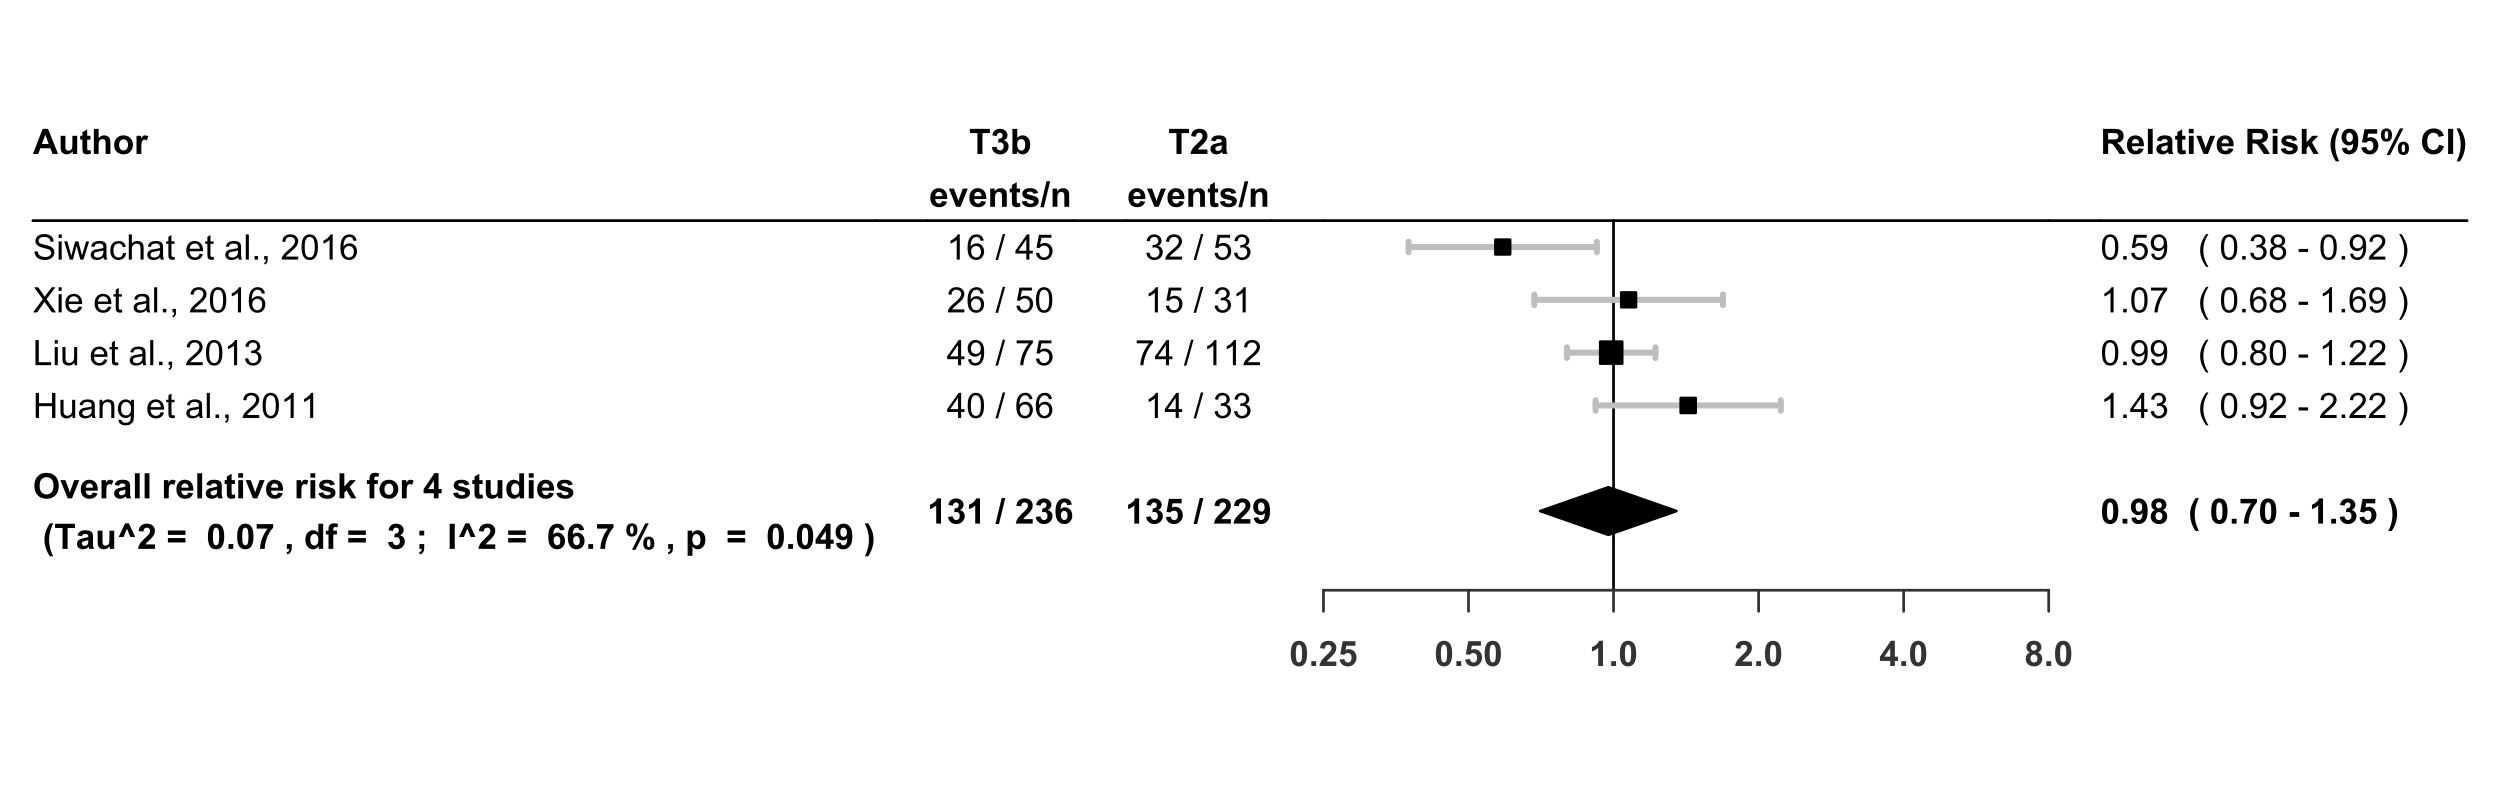 <?xml version="1.0" encoding="UTF-8"?>
<svg xmlns="http://www.w3.org/2000/svg" xmlns:xlink="http://www.w3.org/1999/xlink" width="684pt" height="216pt" viewBox="0 0 684 216" version="1.1">
<defs>
<g>
<symbol overflow="visible" id="glyph0-0">
<path style="stroke:none;" d="M 1.199 0 L 1.199 -6 L 6 -6 L 6 0 Z M 1.352 -0.148 L 5.852 -0.148 L 5.852 -5.852 L 1.352 -5.852 Z M 1.352 -0.148 "/>
</symbol>
<symbol overflow="visible" id="glyph0-1">
<path style="stroke:none;" d="M 6.895 0 L 5.387 0 L 4.785 -1.562 L 2.039 -1.562 L 1.473 0 L 0 0 L 2.676 -6.871 L 4.145 -6.871 Z M 4.34 -2.719 L 3.395 -5.27 L 2.465 -2.719 Z M 4.34 -2.719 "/>
</symbol>
<symbol overflow="visible" id="glyph0-2">
<path style="stroke:none;" d="M 3.965 0 L 3.965 -0.746 C 3.781 -0.477 3.543 -0.27 3.25 -0.117 C 2.953 0.035 2.641 0.109 2.316 0.113 C 1.977 0.109 1.676 0.039 1.414 -0.105 C 1.145 -0.254 0.953 -0.461 0.836 -0.727 C 0.715 -0.992 0.656 -1.359 0.66 -1.828 L 0.66 -4.977 L 1.977 -4.977 L 1.977 -2.691 C 1.973 -1.988 2 -1.559 2.051 -1.402 C 2.098 -1.242 2.184 -1.117 2.316 -1.027 C 2.441 -0.934 2.605 -0.891 2.805 -0.891 C 3.027 -0.891 3.227 -0.949 3.406 -1.074 C 3.582 -1.195 3.707 -1.352 3.773 -1.535 C 3.836 -1.715 3.867 -2.16 3.871 -2.879 L 3.871 -4.977 L 5.188 -4.977 L 5.188 0 Z M 3.965 0 "/>
</symbol>
<symbol overflow="visible" id="glyph0-3">
<path style="stroke:none;" d="M 2.973 -4.977 L 2.973 -3.93 L 2.07 -3.93 L 2.07 -1.922 C 2.066 -1.516 2.078 -1.277 2.098 -1.211 C 2.113 -1.141 2.152 -1.086 2.215 -1.043 C 2.273 -1 2.348 -0.977 2.438 -0.98 C 2.559 -0.977 2.734 -1.02 2.969 -1.105 L 3.078 -0.086 C 2.77 0.047 2.426 0.109 2.039 0.113 C 1.801 0.109 1.586 0.074 1.395 -0.004 C 1.203 -0.082 1.062 -0.188 0.977 -0.316 C 0.887 -0.441 0.824 -0.609 0.793 -0.828 C 0.762 -0.977 0.75 -1.289 0.75 -1.758 L 0.75 -3.93 L 0.145 -3.93 L 0.145 -4.977 L 0.75 -4.977 L 0.75 -5.969 L 2.07 -6.734 L 2.07 -4.977 Z M 2.973 -4.977 "/>
</symbol>
<symbol overflow="visible" id="glyph0-4">
<path style="stroke:none;" d="M 2 -6.871 L 2 -4.344 C 2.422 -4.836 2.93 -5.086 3.523 -5.09 C 3.824 -5.086 4.098 -5.031 4.344 -4.922 C 4.586 -4.809 4.77 -4.664 4.895 -4.488 C 5.016 -4.312 5.102 -4.117 5.148 -3.906 C 5.191 -3.691 5.215 -3.363 5.219 -2.922 L 5.219 0 L 3.898 0 L 3.898 -2.629 C 3.895 -3.148 3.871 -3.48 3.824 -3.625 C 3.773 -3.762 3.684 -3.871 3.559 -3.957 C 3.43 -4.035 3.273 -4.078 3.086 -4.082 C 2.863 -4.078 2.668 -4.023 2.5 -3.922 C 2.324 -3.812 2.199 -3.652 2.121 -3.441 C 2.039 -3.223 1.996 -2.906 2 -2.492 L 2 0 L 0.684 0 L 0.684 -6.871 Z M 2 -6.871 "/>
</symbol>
<symbol overflow="visible" id="glyph0-5">
<path style="stroke:none;" d="M 0.383 -2.559 C 0.379 -2.992 0.488 -3.414 0.707 -3.828 C 0.922 -4.234 1.227 -4.547 1.625 -4.766 C 2.016 -4.977 2.457 -5.086 2.949 -5.09 C 3.699 -5.086 4.316 -4.84 4.801 -4.355 C 5.277 -3.863 5.52 -3.246 5.523 -2.504 C 5.52 -1.746 5.277 -1.121 4.793 -0.629 C 4.305 -0.133 3.691 0.109 2.957 0.113 C 2.5 0.109 2.066 0.012 1.652 -0.195 C 1.238 -0.398 0.922 -0.703 0.707 -1.105 C 0.488 -1.5 0.379 -1.984 0.383 -2.559 Z M 1.734 -2.488 C 1.734 -1.992 1.852 -1.613 2.086 -1.355 C 2.32 -1.09 2.609 -0.961 2.953 -0.961 C 3.297 -0.961 3.582 -1.09 3.816 -1.355 C 4.047 -1.613 4.164 -1.996 4.168 -2.5 C 4.164 -2.984 4.047 -3.359 3.816 -3.621 C 3.582 -3.883 3.297 -4.012 2.953 -4.016 C 2.609 -4.012 2.32 -3.883 2.086 -3.621 C 1.852 -3.359 1.734 -2.98 1.734 -2.488 Z M 1.734 -2.488 "/>
</symbol>
<symbol overflow="visible" id="glyph0-6">
<path style="stroke:none;" d="M 1.949 0 L 0.633 0 L 0.633 -4.977 L 1.855 -4.977 L 1.855 -4.27 C 2.062 -4.602 2.25 -4.82 2.422 -4.93 C 2.586 -5.031 2.777 -5.086 2.992 -5.09 C 3.289 -5.086 3.578 -5.004 3.859 -4.844 L 3.449 -3.695 C 3.227 -3.836 3.02 -3.906 2.832 -3.91 C 2.645 -3.906 2.488 -3.855 2.363 -3.758 C 2.23 -3.652 2.129 -3.469 2.059 -3.207 C 1.98 -2.938 1.945 -2.383 1.949 -1.539 Z M 1.949 0 "/>
</symbol>
<symbol overflow="visible" id="glyph0-7">
<path style="stroke:none;" d="M 0.418 -3.395 C 0.414 -4.09 0.52 -4.68 0.73 -5.156 C 0.883 -5.504 1.098 -5.816 1.371 -6.098 C 1.641 -6.375 1.934 -6.582 2.258 -6.719 C 2.684 -6.895 3.18 -6.984 3.742 -6.988 C 4.75 -6.984 5.559 -6.672 6.168 -6.047 C 6.773 -5.418 7.078 -4.543 7.082 -3.426 C 7.078 -2.312 6.777 -1.445 6.176 -0.82 C 5.574 -0.195 4.766 0.117 3.758 0.117 C 2.734 0.117 1.922 -0.191 1.32 -0.816 C 0.715 -1.438 0.414 -2.297 0.418 -3.395 Z M 1.848 -3.441 C 1.844 -2.66 2.023 -2.07 2.387 -1.672 C 2.742 -1.266 3.199 -1.066 3.754 -1.07 C 4.305 -1.066 4.758 -1.266 5.117 -1.668 C 5.469 -2.062 5.648 -2.66 5.648 -3.461 C 5.648 -4.246 5.473 -4.832 5.129 -5.223 C 4.781 -5.605 4.324 -5.801 3.754 -5.805 C 3.18 -5.801 2.719 -5.605 2.371 -5.215 C 2.02 -4.82 1.844 -4.227 1.848 -3.441 Z M 1.848 -3.441 "/>
</symbol>
<symbol overflow="visible" id="glyph0-8">
<path style="stroke:none;" d="M 2.059 0 L 0.051 -4.977 L 1.434 -4.977 L 2.371 -2.438 L 2.645 -1.59 C 2.711 -1.801 2.758 -1.945 2.781 -2.016 C 2.82 -2.156 2.867 -2.297 2.922 -2.438 L 3.867 -4.977 L 5.223 -4.977 L 3.242 0 Z M 2.059 0 "/>
</symbol>
<symbol overflow="visible" id="glyph0-9">
<path style="stroke:none;" d="M 3.57 -1.586 L 4.883 -1.363 C 4.711 -0.879 4.445 -0.512 4.086 -0.262 C 3.719 -0.012 3.266 0.109 2.719 0.113 C 1.852 0.109 1.211 -0.168 0.797 -0.734 C 0.469 -1.184 0.305 -1.758 0.305 -2.453 C 0.305 -3.273 0.52 -3.918 0.949 -4.387 C 1.379 -4.852 1.922 -5.086 2.586 -5.09 C 3.324 -5.086 3.91 -4.84 4.34 -4.355 C 4.766 -3.863 4.969 -3.117 4.953 -2.109 L 1.656 -2.109 C 1.66 -1.719 1.766 -1.414 1.973 -1.195 C 2.172 -0.977 2.426 -0.867 2.734 -0.871 C 2.938 -0.867 3.109 -0.922 3.254 -1.039 C 3.391 -1.148 3.496 -1.332 3.57 -1.586 Z M 3.648 -2.914 C 3.637 -3.293 3.539 -3.586 3.352 -3.785 C 3.164 -3.98 2.934 -4.078 2.668 -4.082 C 2.375 -4.078 2.137 -3.973 1.953 -3.77 C 1.762 -3.555 1.672 -3.27 1.68 -2.914 Z M 3.648 -2.914 "/>
</symbol>
<symbol overflow="visible" id="glyph0-10">
<path style="stroke:none;" d="M 1.672 -3.461 L 0.477 -3.676 C 0.609 -4.152 0.844 -4.508 1.172 -4.742 C 1.5 -4.969 1.984 -5.086 2.633 -5.09 C 3.219 -5.086 3.656 -5.016 3.945 -4.879 C 4.23 -4.738 4.434 -4.562 4.555 -4.352 C 4.668 -4.137 4.727 -3.742 4.73 -3.172 L 4.715 -1.637 C 4.711 -1.195 4.73 -0.875 4.777 -0.668 C 4.816 -0.457 4.898 -0.234 5.016 0 L 3.711 0 C 3.672 -0.086 3.633 -0.215 3.586 -0.391 C 3.562 -0.465 3.547 -0.516 3.539 -0.543 C 3.312 -0.32 3.07 -0.156 2.816 -0.051 C 2.559 0.059 2.285 0.109 1.996 0.113 C 1.48 0.109 1.078 -0.027 0.785 -0.305 C 0.488 -0.582 0.34 -0.934 0.344 -1.359 C 0.34 -1.641 0.406 -1.891 0.543 -2.109 C 0.676 -2.328 0.863 -2.496 1.109 -2.617 C 1.348 -2.73 1.699 -2.832 2.156 -2.926 C 2.77 -3.035 3.195 -3.145 3.438 -3.25 L 3.438 -3.379 C 3.434 -3.629 3.371 -3.809 3.25 -3.918 C 3.121 -4.023 2.883 -4.078 2.539 -4.082 C 2.301 -4.078 2.121 -4.031 1.992 -3.941 C 1.859 -3.848 1.75 -3.688 1.672 -3.461 Z M 3.438 -2.391 C 3.266 -2.332 2.996 -2.262 2.633 -2.188 C 2.266 -2.105 2.027 -2.031 1.918 -1.961 C 1.742 -1.836 1.656 -1.68 1.66 -1.496 C 1.656 -1.309 1.727 -1.148 1.863 -1.016 C 2 -0.879 2.176 -0.812 2.391 -0.816 C 2.625 -0.812 2.852 -0.891 3.07 -1.051 C 3.227 -1.164 3.328 -1.309 3.383 -1.484 C 3.414 -1.594 3.434 -1.809 3.438 -2.129 Z M 3.438 -2.391 "/>
</symbol>
<symbol overflow="visible" id="glyph0-11">
<path style="stroke:none;" d="M 0.688 0 L 0.688 -6.871 L 2.008 -6.871 L 2.008 0 Z M 0.688 0 "/>
</symbol>
<symbol overflow="visible" id="glyph0-12">
<path style="stroke:none;" d=""/>
</symbol>
<symbol overflow="visible" id="glyph0-13">
<path style="stroke:none;" d="M 0.688 -5.652 L 0.688 -6.871 L 2.008 -6.871 L 2.008 -5.652 Z M 0.688 0 L 0.688 -4.977 L 2.008 -4.977 L 2.008 0 Z M 0.688 0 "/>
</symbol>
<symbol overflow="visible" id="glyph0-14">
<path style="stroke:none;" d="M 0.227 -1.422 L 1.547 -1.621 C 1.602 -1.363 1.715 -1.168 1.891 -1.039 C 2.059 -0.902 2.297 -0.836 2.609 -0.84 C 2.945 -0.836 3.203 -0.898 3.379 -1.027 C 3.492 -1.109 3.551 -1.227 3.555 -1.379 C 3.551 -1.473 3.52 -1.555 3.461 -1.625 C 3.391 -1.684 3.242 -1.742 3.02 -1.801 C 1.953 -2.031 1.281 -2.246 1 -2.441 C 0.602 -2.707 0.402 -3.082 0.406 -3.562 C 0.402 -3.992 0.574 -4.352 0.918 -4.648 C 1.258 -4.938 1.785 -5.086 2.504 -5.09 C 3.18 -5.086 3.688 -4.977 4.02 -4.758 C 4.352 -4.535 4.578 -4.207 4.707 -3.773 L 3.465 -3.543 C 3.406 -3.734 3.305 -3.883 3.16 -3.988 C 3.008 -4.09 2.797 -4.141 2.527 -4.145 C 2.176 -4.141 1.93 -4.094 1.781 -4 C 1.68 -3.926 1.629 -3.836 1.633 -3.73 C 1.629 -3.633 1.672 -3.555 1.762 -3.492 C 1.879 -3.402 2.289 -3.277 2.992 -3.121 C 3.691 -2.961 4.18 -2.766 4.461 -2.535 C 4.734 -2.297 4.875 -1.969 4.875 -1.555 C 4.875 -1.094 4.684 -0.703 4.301 -0.379 C 3.918 -0.051 3.352 0.109 2.609 0.113 C 1.93 0.109 1.395 -0.023 1 -0.297 C 0.602 -0.57 0.344 -0.945 0.227 -1.422 Z M 0.227 -1.422 "/>
</symbol>
<symbol overflow="visible" id="glyph0-15">
<path style="stroke:none;" d="M 0.641 0 L 0.641 -6.871 L 1.961 -6.871 L 1.961 -3.227 L 3.5 -4.977 L 5.125 -4.977 L 3.422 -3.16 L 5.246 0 L 3.824 0 L 2.574 -2.234 L 1.961 -1.594 L 1.961 0 Z M 0.641 0 "/>
</symbol>
<symbol overflow="visible" id="glyph0-16">
<path style="stroke:none;" d="M 0.113 -4.977 L 0.844 -4.977 L 0.844 -5.352 C 0.844 -5.766 0.887 -6.078 0.977 -6.289 C 1.062 -6.492 1.227 -6.66 1.469 -6.793 C 1.707 -6.918 2.008 -6.984 2.375 -6.988 C 2.746 -6.984 3.113 -6.93 3.477 -6.82 L 3.301 -5.902 C 3.086 -5.949 2.887 -5.977 2.695 -5.977 C 2.504 -5.977 2.367 -5.93 2.285 -5.844 C 2.199 -5.75 2.156 -5.578 2.16 -5.328 L 2.16 -4.977 L 3.145 -4.977 L 3.145 -3.941 L 2.16 -3.941 L 2.16 0 L 0.844 0 L 0.844 -3.941 L 0.113 -3.941 Z M 0.113 -4.977 "/>
</symbol>
<symbol overflow="visible" id="glyph0-17">
<path style="stroke:none;" d="M 2.992 0 L 2.992 -1.383 L 0.18 -1.383 L 0.18 -2.535 L 3.16 -6.898 L 4.266 -6.898 L 4.266 -2.539 L 5.117 -2.539 L 5.117 -1.383 L 4.266 -1.383 L 4.266 0 Z M 2.992 -2.539 L 2.992 -4.891 L 1.41 -2.539 Z M 2.992 -2.539 "/>
</symbol>
<symbol overflow="visible" id="glyph0-18">
<path style="stroke:none;" d="M 5.254 0 L 4.031 0 L 4.031 -0.73 C 3.828 -0.445 3.586 -0.234 3.312 -0.094 C 3.031 0.043 2.754 0.109 2.477 0.113 C 1.902 0.109 1.41 -0.117 1.004 -0.578 C 0.594 -1.035 0.391 -1.68 0.395 -2.508 C 0.391 -3.352 0.59 -3.992 0.988 -4.43 C 1.383 -4.867 1.883 -5.086 2.492 -5.09 C 3.047 -5.086 3.531 -4.855 3.938 -4.398 L 3.938 -6.871 L 5.254 -6.871 Z M 1.738 -2.598 C 1.734 -2.062 1.809 -1.68 1.961 -1.445 C 2.168 -1.098 2.465 -0.926 2.852 -0.93 C 3.152 -0.926 3.41 -1.055 3.621 -1.316 C 3.832 -1.57 3.938 -1.953 3.941 -2.469 C 3.938 -3.039 3.836 -3.453 3.633 -3.703 C 3.426 -3.953 3.16 -4.078 2.84 -4.082 C 2.523 -4.078 2.262 -3.953 2.055 -3.707 C 1.84 -3.457 1.734 -3.086 1.738 -2.598 Z M 1.738 -2.598 "/>
</symbol>
<symbol overflow="visible" id="glyph0-19">
<path style="stroke:none;" d="M 2.875 2.02 L 1.969 2.02 C 1.488 1.297 1.121 0.551 0.875 -0.23 C 0.621 -1.004 0.496 -1.758 0.5 -2.488 C 0.496 -3.391 0.652 -4.246 0.965 -5.055 C 1.23 -5.75 1.57 -6.395 1.988 -6.988 L 2.887 -6.988 C 2.457 -6.039 2.164 -5.234 2.004 -4.574 C 1.84 -3.906 1.758 -3.203 1.762 -2.461 C 1.758 -1.945 1.805 -1.418 1.902 -0.883 C 1.996 -0.344 2.129 0.164 2.297 0.648 C 2.406 0.965 2.598 1.422 2.875 2.02 Z M 2.875 2.02 "/>
</symbol>
<symbol overflow="visible" id="glyph0-20">
<path style="stroke:none;" d="M 2.246 0 L 2.246 -5.711 L 0.207 -5.711 L 0.207 -6.871 L 5.668 -6.871 L 5.668 -5.711 L 3.633 -5.711 L 3.633 0 Z M 2.246 0 "/>
</symbol>
<symbol overflow="visible" id="glyph0-21">
<path style="stroke:none;" d="M 0.539 -3.242 L 2.301 -6.988 L 3.348 -6.988 L 5.062 -3.242 L 3.73 -3.242 L 2.805 -5.535 L 1.879 -3.242 Z M 0.539 -3.242 "/>
</symbol>
<symbol overflow="visible" id="glyph0-22">
<path style="stroke:none;" d="M 4.855 -1.223 L 4.855 0 L 0.238 0 C 0.285 -0.461 0.434 -0.898 0.688 -1.316 C 0.934 -1.727 1.43 -2.273 2.172 -2.961 C 2.762 -3.512 3.125 -3.887 3.262 -4.086 C 3.441 -4.355 3.531 -4.625 3.535 -4.895 C 3.531 -5.184 3.453 -5.41 3.297 -5.57 C 3.137 -5.727 2.918 -5.805 2.645 -5.809 C 2.363 -5.805 2.145 -5.723 1.984 -5.559 C 1.82 -5.391 1.727 -5.117 1.707 -4.734 L 0.395 -4.867 C 0.469 -5.59 0.715 -6.109 1.129 -6.426 C 1.539 -6.738 2.055 -6.895 2.676 -6.898 C 3.352 -6.895 3.883 -6.715 4.273 -6.352 C 4.656 -5.984 4.852 -5.527 4.855 -4.988 C 4.852 -4.676 4.797 -4.383 4.688 -4.102 C 4.578 -3.82 4.402 -3.527 4.164 -3.227 C 4 -3.02 3.711 -2.727 3.297 -2.348 C 2.879 -1.965 2.617 -1.711 2.508 -1.59 C 2.398 -1.461 2.309 -1.34 2.242 -1.223 Z M 4.855 -1.223 "/>
</symbol>
<symbol overflow="visible" id="glyph0-23">
<path style="stroke:none;" d="M 0.398 -3.824 L 0.398 -5.035 L 5.203 -5.035 L 5.203 -3.824 Z M 0.398 -1.742 L 0.398 -2.957 L 5.203 -2.957 L 5.203 -1.742 Z M 0.398 -1.742 "/>
</symbol>
<symbol overflow="visible" id="glyph0-24">
<path style="stroke:none;" d="M 2.633 -6.898 C 3.297 -6.895 3.82 -6.66 4.195 -6.188 C 4.641 -5.625 4.863 -4.691 4.867 -3.391 C 4.863 -2.086 4.637 -1.152 4.191 -0.586 C 3.816 -0.117 3.297 0.117 2.633 0.117 C 1.961 0.117 1.422 -0.137 1.016 -0.652 C 0.602 -1.164 0.398 -2.082 0.402 -3.402 C 0.398 -4.695 0.625 -5.625 1.078 -6.195 C 1.449 -6.66 1.965 -6.895 2.633 -6.898 Z M 2.633 -5.809 C 2.469 -5.805 2.328 -5.754 2.207 -5.656 C 2.078 -5.551 1.98 -5.371 1.918 -5.109 C 1.824 -4.766 1.781 -4.191 1.781 -3.391 C 1.781 -2.582 1.82 -2.027 1.902 -1.727 C 1.98 -1.422 2.082 -1.223 2.207 -1.125 C 2.328 -1.023 2.469 -0.973 2.633 -0.977 C 2.789 -0.973 2.934 -1.023 3.062 -1.129 C 3.184 -1.227 3.281 -1.406 3.352 -1.672 C 3.441 -2.008 3.484 -2.582 3.488 -3.391 C 3.484 -4.191 3.445 -4.746 3.363 -5.051 C 3.281 -5.352 3.18 -5.551 3.059 -5.656 C 2.934 -5.754 2.789 -5.805 2.633 -5.809 Z M 2.633 -5.809 "/>
</symbol>
<symbol overflow="visible" id="glyph0-25">
<path style="stroke:none;" d="M 0.688 0 L 0.688 -1.316 L 2.008 -1.316 L 2.008 0 Z M 0.688 0 "/>
</symbol>
<symbol overflow="visible" id="glyph0-26">
<path style="stroke:none;" d="M 0.406 -5.555 L 0.406 -6.777 L 4.914 -6.777 L 4.914 -5.82 C 4.539 -5.453 4.16 -4.93 3.777 -4.246 C 3.391 -3.559 3.098 -2.832 2.898 -2.062 C 2.695 -1.293 2.598 -0.605 2.602 0 L 1.332 0 C 1.348 -0.949 1.543 -1.918 1.918 -2.906 C 2.285 -3.891 2.781 -4.773 3.402 -5.555 Z M 0.406 -5.555 "/>
</symbol>
<symbol overflow="visible" id="glyph0-27">
<path style="stroke:none;" d="M 0.656 -1.316 L 1.973 -1.316 L 1.973 -0.375 C 1.969 0.004 1.938 0.305 1.875 0.527 C 1.809 0.746 1.684 0.941 1.5 1.121 C 1.316 1.293 1.082 1.43 0.805 1.531 L 0.547 0.988 C 0.809 0.898 1 0.777 1.113 0.629 C 1.227 0.473 1.285 0.266 1.293 0 L 0.656 0 Z M 0.656 -1.316 "/>
</symbol>
<symbol overflow="visible" id="glyph0-28">
<path style="stroke:none;" d="M 0.359 -1.824 L 1.637 -1.977 C 1.672 -1.648 1.781 -1.402 1.961 -1.234 C 2.137 -1.059 2.352 -0.973 2.609 -0.977 C 2.879 -0.973 3.109 -1.074 3.297 -1.285 C 3.48 -1.488 3.574 -1.766 3.578 -2.117 C 3.574 -2.445 3.484 -2.711 3.309 -2.906 C 3.129 -3.098 2.91 -3.191 2.656 -3.195 C 2.484 -3.191 2.285 -3.16 2.055 -3.098 L 2.199 -4.172 C 2.551 -4.16 2.824 -4.234 3.016 -4.402 C 3.199 -4.562 3.293 -4.781 3.297 -5.059 C 3.293 -5.285 3.223 -5.469 3.09 -5.609 C 2.949 -5.742 2.766 -5.812 2.539 -5.816 C 2.312 -5.812 2.121 -5.734 1.965 -5.582 C 1.801 -5.422 1.703 -5.195 1.672 -4.898 L 0.461 -5.105 C 0.543 -5.516 0.668 -5.848 0.84 -6.098 C 1.008 -6.344 1.246 -6.539 1.555 -6.684 C 1.855 -6.824 2.199 -6.895 2.578 -6.898 C 3.223 -6.895 3.738 -6.691 4.133 -6.281 C 4.453 -5.941 4.617 -5.559 4.617 -5.137 C 4.617 -4.531 4.285 -4.051 3.629 -3.695 C 4.02 -3.605 4.336 -3.414 4.57 -3.125 C 4.805 -2.828 4.922 -2.477 4.926 -2.062 C 4.922 -1.457 4.703 -0.941 4.266 -0.52 C 3.824 -0.094 3.273 0.117 2.621 0.117 C 1.996 0.117 1.48 -0.059 1.074 -0.418 C 0.66 -0.773 0.422 -1.242 0.359 -1.824 Z M 0.359 -1.824 "/>
</symbol>
<symbol overflow="visible" id="glyph0-29">
<path style="stroke:none;" d="M 0.906 -3.66 L 0.906 -4.977 L 2.223 -4.977 L 2.223 -3.66 Z M 0.906 -1.316 L 2.223 -1.316 L 2.223 -0.375 C 2.219 0.004 2.188 0.305 2.121 0.527 C 2.055 0.746 1.93 0.941 1.75 1.121 C 1.566 1.293 1.336 1.43 1.055 1.531 L 0.797 0.988 C 1.062 0.898 1.25 0.777 1.363 0.625 C 1.473 0.465 1.531 0.258 1.543 0 L 0.906 0 Z M 0.906 -1.316 "/>
</symbol>
<symbol overflow="visible" id="glyph0-30">
<path style="stroke:none;" d="M 0.656 0 L 0.656 -6.871 L 2.043 -6.871 L 2.043 0 Z M 0.656 0 "/>
</symbol>
<symbol overflow="visible" id="glyph0-31">
<path style="stroke:none;" d="M 4.871 -5.188 L 3.594 -5.047 C 3.559 -5.305 3.48 -5.5 3.352 -5.629 C 3.219 -5.75 3.047 -5.812 2.84 -5.816 C 2.559 -5.812 2.324 -5.688 2.133 -5.441 C 1.941 -5.188 1.82 -4.668 1.773 -3.883 C 2.098 -4.266 2.504 -4.457 2.996 -4.461 C 3.543 -4.457 4.016 -4.25 4.406 -3.832 C 4.797 -3.414 4.992 -2.871 4.996 -2.211 C 4.992 -1.504 4.785 -0.941 4.375 -0.52 C 3.961 -0.094 3.434 0.117 2.789 0.117 C 2.094 0.117 1.523 -0.152 1.078 -0.691 C 0.629 -1.23 0.402 -2.113 0.406 -3.344 C 0.402 -4.598 0.637 -5.504 1.105 -6.062 C 1.57 -6.617 2.176 -6.895 2.922 -6.898 C 3.441 -6.895 3.871 -6.75 4.215 -6.461 C 4.555 -6.168 4.773 -5.742 4.871 -5.188 Z M 1.883 -2.316 C 1.879 -1.883 1.98 -1.555 2.18 -1.324 C 2.375 -1.09 2.598 -0.973 2.855 -0.977 C 3.094 -0.973 3.297 -1.066 3.461 -1.262 C 3.621 -1.449 3.703 -1.762 3.707 -2.199 C 3.703 -2.641 3.617 -2.969 3.445 -3.18 C 3.27 -3.387 3.051 -3.492 2.789 -3.492 C 2.535 -3.492 2.32 -3.391 2.145 -3.195 C 1.969 -2.992 1.879 -2.699 1.883 -2.316 Z M 1.883 -2.316 "/>
</symbol>
<symbol overflow="visible" id="glyph0-32">
<path style="stroke:none;" d="M 0.418 -5.176 C 0.414 -5.785 0.551 -6.242 0.82 -6.543 C 1.09 -6.836 1.457 -6.984 1.922 -6.988 C 2.398 -6.984 2.77 -6.836 3.043 -6.543 C 3.309 -6.246 3.445 -5.789 3.449 -5.176 C 3.445 -4.555 3.309 -4.098 3.043 -3.805 C 2.77 -3.504 2.406 -3.355 1.945 -3.359 C 1.465 -3.355 1.09 -3.504 0.82 -3.801 C 0.551 -4.094 0.414 -4.551 0.418 -5.176 Z M 1.445 -5.184 C 1.441 -4.734 1.492 -4.434 1.598 -4.285 C 1.672 -4.168 1.781 -4.113 1.922 -4.117 C 2.062 -4.113 2.172 -4.168 2.25 -4.285 C 2.348 -4.434 2.395 -4.734 2.398 -5.184 C 2.395 -5.629 2.348 -5.926 2.25 -6.078 C 2.172 -6.191 2.062 -6.25 1.922 -6.254 C 1.781 -6.25 1.672 -6.195 1.598 -6.086 C 1.492 -5.93 1.441 -5.629 1.445 -5.184 Z M 2.926 0.262 L 1.949 0.262 L 5.609 -6.988 L 6.559 -6.988 Z M 5.055 -1.543 C 5.051 -2.152 5.184 -2.609 5.457 -2.91 C 5.723 -3.203 6.094 -3.352 6.566 -3.355 C 7.035 -3.352 7.406 -3.203 7.68 -2.91 C 7.949 -2.609 8.086 -2.152 8.086 -1.543 C 8.086 -0.918 7.949 -0.461 7.68 -0.168 C 7.406 0.129 7.039 0.273 6.582 0.277 C 6.098 0.273 5.723 0.129 5.457 -0.168 C 5.184 -0.461 5.051 -0.918 5.055 -1.543 Z M 6.078 -1.547 C 6.074 -1.098 6.129 -0.797 6.234 -0.652 C 6.312 -0.531 6.418 -0.473 6.559 -0.477 C 6.695 -0.473 6.805 -0.531 6.883 -0.648 C 6.98 -0.797 7.031 -1.098 7.035 -1.547 C 7.031 -1.992 6.98 -2.289 6.887 -2.445 C 6.805 -2.555 6.695 -2.613 6.559 -2.617 C 6.414 -2.613 6.309 -2.555 6.234 -2.445 C 6.129 -2.289 6.074 -1.992 6.078 -1.547 Z M 6.078 -1.547 "/>
</symbol>
<symbol overflow="visible" id="glyph0-33">
<path style="stroke:none;" d="M 0.652 -4.977 L 1.879 -4.977 L 1.879 -4.246 C 2.035 -4.492 2.25 -4.695 2.523 -4.855 C 2.793 -5.008 3.094 -5.086 3.43 -5.09 C 4.004 -5.086 4.496 -4.859 4.902 -4.41 C 5.305 -3.953 5.508 -3.32 5.508 -2.516 C 5.508 -1.68 5.305 -1.035 4.898 -0.578 C 4.492 -0.117 4 0.109 3.422 0.113 C 3.145 0.109 2.895 0.059 2.672 -0.051 C 2.449 -0.156 2.215 -0.344 1.969 -0.613 L 1.969 1.895 L 0.652 1.895 Z M 1.953 -2.574 C 1.949 -2.012 2.062 -1.598 2.285 -1.332 C 2.508 -1.062 2.777 -0.93 3.098 -0.934 C 3.402 -0.93 3.656 -1.055 3.863 -1.301 C 4.062 -1.543 4.164 -1.945 4.168 -2.508 C 4.164 -3.027 4.059 -3.414 3.852 -3.668 C 3.641 -3.922 3.383 -4.047 3.074 -4.051 C 2.75 -4.047 2.484 -3.922 2.273 -3.676 C 2.059 -3.426 1.949 -3.059 1.953 -2.574 Z M 1.953 -2.574 "/>
</symbol>
<symbol overflow="visible" id="glyph0-34">
<path style="stroke:none;" d="M 0.438 -1.59 L 1.711 -1.73 C 1.742 -1.465 1.82 -1.273 1.953 -1.152 C 2.082 -1.023 2.258 -0.961 2.477 -0.965 C 2.746 -0.961 2.977 -1.086 3.168 -1.34 C 3.355 -1.586 3.477 -2.105 3.535 -2.898 C 3.199 -2.512 2.785 -2.32 2.293 -2.32 C 1.746 -2.32 1.281 -2.527 0.891 -2.945 C 0.5 -3.359 0.305 -3.902 0.305 -4.574 C 0.305 -5.27 0.512 -5.832 0.926 -6.258 C 1.34 -6.684 1.867 -6.895 2.508 -6.898 C 3.203 -6.895 3.773 -6.625 4.223 -6.09 C 4.668 -5.547 4.891 -4.66 4.895 -3.43 C 4.891 -2.172 4.66 -1.266 4.195 -0.711 C 3.727 -0.156 3.117 0.117 2.375 0.121 C 1.836 0.117 1.402 -0.023 1.074 -0.305 C 0.738 -0.59 0.527 -1.016 0.438 -1.59 Z M 3.418 -4.469 C 3.414 -4.891 3.316 -5.219 3.125 -5.457 C 2.926 -5.688 2.699 -5.805 2.445 -5.809 C 2.199 -5.805 2 -5.711 1.84 -5.52 C 1.676 -5.324 1.594 -5.008 1.598 -4.574 C 1.594 -4.129 1.68 -3.805 1.859 -3.598 C 2.031 -3.387 2.25 -3.281 2.516 -3.285 C 2.766 -3.281 2.98 -3.383 3.156 -3.586 C 3.328 -3.785 3.414 -4.078 3.418 -4.469 Z M 3.418 -4.469 "/>
</symbol>
<symbol overflow="visible" id="glyph0-35">
<path style="stroke:none;" d="M 0.324 2.02 C 0.578 1.461 0.762 1.035 0.871 0.742 C 0.977 0.441 1.074 0.102 1.168 -0.285 C 1.254 -0.672 1.32 -1.039 1.367 -1.391 C 1.406 -1.734 1.43 -2.094 1.434 -2.461 C 1.43 -3.203 1.352 -3.906 1.195 -4.574 C 1.035 -5.234 0.738 -6.039 0.312 -6.988 L 1.211 -6.988 C 1.68 -6.312 2.047 -5.602 2.309 -4.852 C 2.566 -4.098 2.695 -3.332 2.699 -2.559 C 2.695 -1.902 2.594 -1.203 2.391 -0.461 C 2.156 0.379 1.77 1.203 1.234 2.02 Z M 0.324 2.02 "/>
</symbol>
<symbol overflow="visible" id="glyph0-36">
<path style="stroke:none;" d="M 0.633 0 L 0.633 -6.871 L 1.949 -6.871 L 1.949 -4.398 C 2.352 -4.855 2.832 -5.086 3.395 -5.09 C 3.996 -5.086 4.5 -4.867 4.898 -4.43 C 5.293 -3.992 5.488 -3.359 5.492 -2.539 C 5.488 -1.688 5.289 -1.035 4.887 -0.574 C 4.48 -0.117 3.988 0.109 3.414 0.113 C 3.125 0.109 2.844 0.043 2.57 -0.098 C 2.293 -0.238 2.055 -0.449 1.855 -0.73 L 1.855 0 Z M 1.941 -2.598 C 1.938 -2.078 2.02 -1.699 2.184 -1.453 C 2.41 -1.102 2.715 -0.926 3.094 -0.93 C 3.383 -0.926 3.629 -1.051 3.836 -1.301 C 4.039 -1.547 4.141 -1.938 4.145 -2.477 C 4.141 -3.043 4.039 -3.453 3.832 -3.703 C 3.625 -3.953 3.359 -4.078 3.043 -4.082 C 2.723 -4.078 2.461 -3.957 2.254 -3.715 C 2.043 -3.469 1.938 -3.094 1.941 -2.598 Z M 1.941 -2.598 "/>
</symbol>
<symbol overflow="visible" id="glyph0-37">
<path style="stroke:none;" d="M 5.219 0 L 3.898 0 L 3.898 -2.539 C 3.895 -3.074 3.867 -3.422 3.812 -3.582 C 3.754 -3.738 3.664 -3.863 3.539 -3.949 C 3.414 -4.035 3.262 -4.078 3.086 -4.082 C 2.855 -4.078 2.648 -4.016 2.469 -3.895 C 2.285 -3.766 2.164 -3.602 2.098 -3.398 C 2.027 -3.191 1.992 -2.809 1.996 -2.254 L 1.996 0 L 0.68 0 L 0.68 -4.977 L 1.902 -4.977 L 1.902 -4.246 C 2.336 -4.805 2.883 -5.086 3.543 -5.09 C 3.832 -5.086 4.098 -5.035 4.34 -4.934 C 4.578 -4.828 4.762 -4.691 4.887 -4.531 C 5.008 -4.367 5.094 -4.184 5.145 -3.98 C 5.191 -3.77 5.215 -3.477 5.219 -3.094 Z M 5.219 0 "/>
</symbol>
<symbol overflow="visible" id="glyph0-38">
<path style="stroke:none;" d="M -0.016 0.117 L 1.688 -6.988 L 2.676 -6.988 L 0.957 0.117 Z M -0.016 0.117 "/>
</symbol>
<symbol overflow="visible" id="glyph0-39">
<path style="stroke:none;" d="M 3.777 0 L 2.461 0 L 2.461 -4.965 C 1.977 -4.512 1.406 -4.18 0.758 -3.965 L 0.758 -5.16 C 1.098 -5.27 1.473 -5.484 1.879 -5.801 C 2.281 -6.113 2.559 -6.477 2.711 -6.898 L 3.777 -6.898 Z M 3.777 0 "/>
</symbol>
<symbol overflow="visible" id="glyph0-40">
<path style="stroke:none;" d="M 0.426 -1.766 L 1.738 -1.902 C 1.773 -1.602 1.883 -1.367 2.07 -1.195 C 2.25 -1.023 2.465 -0.938 2.711 -0.938 C 2.98 -0.938 3.211 -1.047 3.406 -1.273 C 3.594 -1.492 3.691 -1.828 3.695 -2.281 C 3.691 -2.699 3.598 -3.016 3.41 -3.23 C 3.219 -3.438 2.973 -3.543 2.672 -3.547 C 2.293 -3.543 1.953 -3.379 1.656 -3.047 L 0.586 -3.203 L 1.262 -6.777 L 4.742 -6.777 L 4.742 -5.547 L 2.258 -5.547 L 2.055 -4.379 C 2.344 -4.52 2.645 -4.594 2.953 -4.598 C 3.535 -4.594 4.027 -4.383 4.438 -3.961 C 4.84 -3.535 5.043 -2.98 5.047 -2.305 C 5.043 -1.734 4.879 -1.23 4.555 -0.793 C 4.105 -0.184 3.488 0.117 2.695 0.117 C 2.059 0.117 1.539 -0.051 1.141 -0.395 C 0.738 -0.73 0.5 -1.188 0.426 -1.766 Z M 0.426 -1.766 "/>
</symbol>
<symbol overflow="visible" id="glyph0-41">
<path style="stroke:none;" d="M 0.703 0 L 0.703 -6.871 L 3.625 -6.871 C 4.355 -6.867 4.887 -6.805 5.223 -6.684 C 5.551 -6.559 5.82 -6.34 6.023 -6.027 C 6.223 -5.711 6.32 -5.352 6.324 -4.945 C 6.32 -4.43 6.168 -4.004 5.867 -3.668 C 5.562 -3.332 5.109 -3.117 4.508 -3.031 C 4.805 -2.852 5.055 -2.66 5.254 -2.453 C 5.445 -2.242 5.707 -1.871 6.043 -1.34 L 6.883 0 L 5.223 0 L 4.219 -1.496 C 3.859 -2.027 3.613 -2.363 3.484 -2.504 C 3.352 -2.641 3.215 -2.738 3.07 -2.789 C 2.922 -2.84 2.688 -2.863 2.371 -2.867 L 2.09 -2.867 L 2.09 0 Z M 2.09 -3.965 L 3.117 -3.965 C 3.781 -3.961 4.195 -3.988 4.363 -4.047 C 4.527 -4.102 4.656 -4.199 4.754 -4.34 C 4.844 -4.477 4.891 -4.648 4.895 -4.855 C 4.891 -5.086 4.828 -5.273 4.707 -5.414 C 4.582 -5.555 4.41 -5.645 4.188 -5.688 C 4.07 -5.699 3.73 -5.707 3.172 -5.711 L 2.09 -5.711 Z M 2.09 -3.965 "/>
</symbol>
<symbol overflow="visible" id="glyph0-42">
<path style="stroke:none;" d="M 5.094 -2.527 L 6.441 -2.102 C 6.23 -1.348 5.887 -0.789 5.41 -0.43 C 4.926 -0.062 4.32 0.117 3.586 0.117 C 2.672 0.117 1.922 -0.191 1.336 -0.816 C 0.746 -1.438 0.449 -2.293 0.453 -3.375 C 0.449 -4.516 0.746 -5.402 1.34 -6.039 C 1.93 -6.668 2.707 -6.984 3.672 -6.988 C 4.508 -6.984 5.191 -6.734 5.719 -6.242 C 6.031 -5.945 6.266 -5.523 6.422 -4.977 L 5.047 -4.648 C 4.961 -5 4.793 -5.281 4.539 -5.492 C 4.277 -5.695 3.965 -5.801 3.602 -5.805 C 3.09 -5.801 2.676 -5.617 2.359 -5.254 C 2.039 -4.887 1.879 -4.293 1.883 -3.477 C 1.879 -2.605 2.035 -1.988 2.352 -1.621 C 2.66 -1.25 3.066 -1.066 3.57 -1.07 C 3.938 -1.066 4.258 -1.184 4.523 -1.422 C 4.789 -1.652 4.977 -2.02 5.094 -2.527 Z M 5.094 -2.527 "/>
</symbol>
<symbol overflow="visible" id="glyph0-43">
<path style="stroke:none;" d="M 1.539 -3.707 C 1.195 -3.848 0.945 -4.047 0.793 -4.301 C 0.637 -4.551 0.562 -4.824 0.562 -5.129 C 0.562 -5.637 0.738 -6.062 1.098 -6.398 C 1.453 -6.73 1.965 -6.895 2.625 -6.898 C 3.277 -6.895 3.781 -6.73 4.145 -6.398 C 4.504 -6.062 4.688 -5.637 4.688 -5.129 C 4.688 -4.805 4.602 -4.523 4.438 -4.277 C 4.27 -4.027 4.039 -3.836 3.742 -3.707 C 4.121 -3.551 4.41 -3.328 4.609 -3.035 C 4.805 -2.742 4.902 -2.402 4.906 -2.02 C 4.902 -1.383 4.703 -0.867 4.301 -0.473 C 3.895 -0.078 3.355 0.117 2.688 0.121 C 2.059 0.117 1.539 -0.043 1.125 -0.371 C 0.633 -0.754 0.387 -1.285 0.391 -1.965 C 0.387 -2.332 0.477 -2.676 0.664 -2.988 C 0.844 -3.297 1.137 -3.535 1.539 -3.707 Z M 1.809 -5.035 C 1.805 -4.77 1.879 -4.566 2.031 -4.418 C 2.176 -4.27 2.375 -4.195 2.625 -4.199 C 2.875 -4.195 3.074 -4.27 3.223 -4.422 C 3.371 -4.566 3.445 -4.773 3.449 -5.039 C 3.445 -5.285 3.371 -5.48 3.227 -5.633 C 3.074 -5.777 2.879 -5.852 2.641 -5.855 C 2.383 -5.852 2.18 -5.777 2.031 -5.629 C 1.879 -5.477 1.805 -5.277 1.809 -5.035 Z M 1.688 -2.09 C 1.688 -1.727 1.777 -1.445 1.965 -1.242 C 2.148 -1.039 2.383 -0.938 2.664 -0.938 C 2.934 -0.938 3.156 -1.035 3.336 -1.23 C 3.512 -1.426 3.602 -1.707 3.605 -2.078 C 3.602 -2.395 3.512 -2.652 3.332 -2.852 C 3.148 -3.043 2.918 -3.141 2.645 -3.145 C 2.316 -3.141 2.078 -3.031 1.922 -2.812 C 1.766 -2.59 1.688 -2.348 1.688 -2.09 Z M 1.688 -2.09 "/>
</symbol>
<symbol overflow="visible" id="glyph0-44">
<path style="stroke:none;" d="M 0.539 -1.832 L 0.539 -3.148 L 3.125 -3.148 L 3.125 -1.832 Z M 0.539 -1.832 "/>
</symbol>
<symbol overflow="visible" id="glyph1-0">
<path style="stroke:none;" d="M 1.199 0 L 1.199 -6 L 6 -6 L 6 0 Z M 1.352 -0.148 L 5.852 -0.148 L 5.852 -5.852 L 1.352 -5.852 Z M 1.352 -0.148 "/>
</symbol>
<symbol overflow="visible" id="glyph1-1">
<path style="stroke:none;" d="M 0.43 -2.207 L 1.289 -2.281 C 1.328 -1.934 1.422 -1.652 1.574 -1.434 C 1.719 -1.211 1.949 -1.035 2.266 -0.902 C 2.574 -0.766 2.926 -0.695 3.32 -0.699 C 3.664 -0.695 3.969 -0.746 4.238 -0.852 C 4.5 -0.953 4.699 -1.098 4.828 -1.277 C 4.957 -1.457 5.02 -1.652 5.023 -1.867 C 5.02 -2.078 4.957 -2.266 4.836 -2.43 C 4.707 -2.59 4.504 -2.727 4.219 -2.836 C 4.031 -2.906 3.621 -3.016 2.992 -3.172 C 2.359 -3.32 1.918 -3.465 1.668 -3.602 C 1.336 -3.77 1.09 -3.98 0.934 -4.238 C 0.77 -4.488 0.691 -4.773 0.695 -5.094 C 0.691 -5.438 0.789 -5.762 0.988 -6.066 C 1.184 -6.363 1.473 -6.594 1.852 -6.754 C 2.227 -6.906 2.645 -6.984 3.113 -6.988 C 3.617 -6.984 4.066 -6.902 4.457 -6.742 C 4.844 -6.574 5.145 -6.332 5.355 -6.016 C 5.566 -5.695 5.68 -5.336 5.695 -4.938 L 4.824 -4.871 C 4.773 -5.301 4.617 -5.629 4.348 -5.855 C 4.074 -6.074 3.672 -6.188 3.148 -6.188 C 2.594 -6.188 2.195 -6.086 1.945 -5.883 C 1.695 -5.68 1.57 -5.438 1.57 -5.156 C 1.57 -4.906 1.656 -4.703 1.836 -4.547 C 2.008 -4.387 2.465 -4.223 3.207 -4.055 C 3.941 -3.887 4.449 -3.738 4.73 -3.617 C 5.125 -3.43 5.422 -3.199 5.613 -2.918 C 5.805 -2.633 5.898 -2.305 5.902 -1.941 C 5.898 -1.57 5.793 -1.227 5.586 -0.906 C 5.375 -0.582 5.074 -0.332 4.684 -0.152 C 4.289 0.027 3.848 0.117 3.359 0.117 C 2.734 0.117 2.215 0.027 1.797 -0.152 C 1.375 -0.332 1.047 -0.605 0.809 -0.973 C 0.566 -1.336 0.438 -1.746 0.43 -2.207 Z M 0.43 -2.207 "/>
</symbol>
<symbol overflow="visible" id="glyph1-2">
<path style="stroke:none;" d="M 0.637 -5.902 L 0.637 -6.871 L 1.48 -6.871 L 1.48 -5.902 Z M 0.637 0 L 0.637 -4.977 L 1.48 -4.977 L 1.48 0 Z M 0.637 0 "/>
</symbol>
<symbol overflow="visible" id="glyph1-3">
<path style="stroke:none;" d="M 1.551 0 L 0.027 -4.977 L 0.898 -4.977 L 1.691 -2.105 L 1.988 -1.035 C 1.996 -1.086 2.082 -1.43 2.246 -2.062 L 3.039 -4.977 L 3.906 -4.977 L 4.648 -2.09 L 4.898 -1.141 L 5.184 -2.102 L 6.039 -4.977 L 6.859 -4.977 L 5.301 0 L 4.426 0 L 3.633 -2.98 L 3.441 -3.828 L 2.434 0 Z M 1.551 0 "/>
</symbol>
<symbol overflow="visible" id="glyph1-4">
<path style="stroke:none;" d="M 3.883 -0.613 C 3.566 -0.344 3.266 -0.156 2.98 -0.051 C 2.688 0.059 2.375 0.109 2.047 0.113 C 1.496 0.109 1.078 -0.02 0.785 -0.285 C 0.492 -0.551 0.344 -0.895 0.348 -1.312 C 0.344 -1.555 0.398 -1.777 0.512 -1.98 C 0.621 -2.18 0.77 -2.34 0.949 -2.465 C 1.129 -2.586 1.328 -2.68 1.555 -2.742 C 1.719 -2.785 1.969 -2.824 2.305 -2.867 C 2.984 -2.945 3.488 -3.043 3.812 -3.16 C 3.812 -3.27 3.812 -3.344 3.816 -3.379 C 3.812 -3.719 3.734 -3.961 3.578 -4.105 C 3.359 -4.293 3.039 -4.387 2.617 -4.391 C 2.215 -4.387 1.922 -4.32 1.734 -4.184 C 1.547 -4.043 1.406 -3.797 1.316 -3.445 L 0.492 -3.559 C 0.566 -3.906 0.688 -4.191 0.863 -4.41 C 1.031 -4.625 1.281 -4.793 1.605 -4.914 C 1.93 -5.027 2.305 -5.086 2.738 -5.09 C 3.16 -5.086 3.508 -5.035 3.773 -4.938 C 4.039 -4.836 4.234 -4.711 4.359 -4.562 C 4.484 -4.41 4.57 -4.219 4.621 -3.988 C 4.648 -3.844 4.664 -3.586 4.664 -3.211 L 4.664 -2.086 C 4.664 -1.301 4.68 -0.805 4.719 -0.598 C 4.75 -0.387 4.82 -0.188 4.93 0 L 4.051 0 C 3.957 -0.172 3.902 -0.375 3.883 -0.613 Z M 3.812 -2.5 C 3.504 -2.371 3.043 -2.266 2.434 -2.18 C 2.082 -2.129 1.836 -2.07 1.695 -2.012 C 1.547 -1.945 1.438 -1.855 1.363 -1.734 C 1.281 -1.613 1.242 -1.48 1.246 -1.336 C 1.242 -1.109 1.328 -0.922 1.5 -0.773 C 1.672 -0.621 1.922 -0.543 2.25 -0.547 C 2.574 -0.543 2.863 -0.617 3.117 -0.762 C 3.367 -0.902 3.551 -1.094 3.676 -1.344 C 3.762 -1.531 3.809 -1.812 3.812 -2.188 Z M 3.812 -2.5 "/>
</symbol>
<symbol overflow="visible" id="glyph1-5">
<path style="stroke:none;" d="M 3.883 -1.824 L 4.711 -1.715 C 4.617 -1.141 4.383 -0.691 4.012 -0.371 C 3.637 -0.047 3.18 0.109 2.641 0.113 C 1.957 0.109 1.41 -0.109 0.996 -0.555 C 0.582 -0.996 0.375 -1.633 0.375 -2.469 C 0.375 -3.004 0.461 -3.477 0.641 -3.879 C 0.816 -4.281 1.09 -4.582 1.453 -4.785 C 1.816 -4.984 2.211 -5.086 2.645 -5.09 C 3.18 -5.086 3.621 -4.949 3.969 -4.68 C 4.309 -4.402 4.531 -4.016 4.633 -3.516 L 3.812 -3.391 C 3.73 -3.723 3.59 -3.973 3.395 -4.145 C 3.191 -4.309 2.953 -4.395 2.676 -4.398 C 2.25 -4.395 1.906 -4.242 1.641 -3.941 C 1.375 -3.633 1.242 -3.148 1.242 -2.492 C 1.242 -1.82 1.367 -1.336 1.625 -1.035 C 1.879 -0.73 2.215 -0.578 2.629 -0.582 C 2.957 -0.578 3.234 -0.68 3.457 -0.887 C 3.68 -1.086 3.82 -1.398 3.883 -1.824 Z M 3.883 -1.824 "/>
</symbol>
<symbol overflow="visible" id="glyph1-6">
<path style="stroke:none;" d="M 0.633 0 L 0.633 -6.871 L 1.477 -6.871 L 1.477 -4.406 C 1.867 -4.859 2.363 -5.086 2.969 -5.09 C 3.332 -5.086 3.652 -5.012 3.926 -4.871 C 4.199 -4.723 4.395 -4.523 4.512 -4.27 C 4.629 -4.012 4.688 -3.641 4.688 -3.156 L 4.688 0 L 3.844 0 L 3.844 -3.156 C 3.844 -3.574 3.75 -3.879 3.57 -4.074 C 3.383 -4.262 3.125 -4.359 2.793 -4.363 C 2.539 -4.359 2.305 -4.293 2.086 -4.168 C 1.867 -4.035 1.711 -3.859 1.617 -3.641 C 1.523 -3.414 1.477 -3.109 1.477 -2.723 L 1.477 0 Z M 0.633 0 "/>
</symbol>
<symbol overflow="visible" id="glyph1-7">
<path style="stroke:none;" d="M 2.477 -0.754 L 2.598 -0.008 C 2.355 0.043 2.145 0.062 1.961 0.066 C 1.652 0.062 1.414 0.02 1.246 -0.078 C 1.074 -0.172 0.957 -0.301 0.891 -0.461 C 0.82 -0.617 0.785 -0.949 0.789 -1.457 L 0.789 -4.32 L 0.168 -4.32 L 0.168 -4.977 L 0.789 -4.977 L 0.789 -6.211 L 1.625 -6.719 L 1.625 -4.977 L 2.477 -4.977 L 2.477 -4.32 L 1.625 -4.32 L 1.625 -1.41 C 1.621 -1.168 1.637 -1.012 1.668 -0.945 C 1.695 -0.875 1.746 -0.82 1.816 -0.781 C 1.883 -0.738 1.977 -0.719 2.105 -0.723 C 2.195 -0.719 2.32 -0.73 2.477 -0.754 Z M 2.477 -0.754 "/>
</symbol>
<symbol overflow="visible" id="glyph1-8">
<path style="stroke:none;" d=""/>
</symbol>
<symbol overflow="visible" id="glyph1-9">
<path style="stroke:none;" d="M 4.039 -1.602 L 4.914 -1.496 C 4.773 -0.98 4.52 -0.586 4.148 -0.309 C 3.773 -0.027 3.297 0.109 2.723 0.113 C 1.992 0.109 1.414 -0.109 0.992 -0.559 C 0.562 -1.004 0.352 -1.633 0.352 -2.445 C 0.352 -3.281 0.566 -3.934 0.996 -4.395 C 1.426 -4.855 1.984 -5.086 2.676 -5.09 C 3.34 -5.086 3.883 -4.859 4.309 -4.41 C 4.727 -3.953 4.938 -3.316 4.941 -2.5 C 4.938 -2.445 4.938 -2.371 4.938 -2.273 L 1.223 -2.273 C 1.25 -1.727 1.406 -1.305 1.688 -1.016 C 1.965 -0.723 2.309 -0.578 2.727 -0.582 C 3.031 -0.578 3.297 -0.66 3.52 -0.824 C 3.734 -0.984 3.906 -1.242 4.039 -1.602 Z M 1.27 -2.969 L 4.051 -2.969 C 4.008 -3.383 3.902 -3.695 3.73 -3.91 C 3.461 -4.23 3.113 -4.395 2.688 -4.398 C 2.297 -4.395 1.969 -4.266 1.707 -4.008 C 1.441 -3.746 1.297 -3.398 1.27 -2.969 Z M 1.27 -2.969 "/>
</symbol>
<symbol overflow="visible" id="glyph1-10">
<path style="stroke:none;" d="M 0.613 0 L 0.613 -6.871 L 1.457 -6.871 L 1.457 0 Z M 0.613 0 "/>
</symbol>
<symbol overflow="visible" id="glyph1-11">
<path style="stroke:none;" d="M 0.871 0 L 0.871 -0.961 L 1.832 -0.961 L 1.832 0 Z M 0.871 0 "/>
</symbol>
<symbol overflow="visible" id="glyph1-12">
<path style="stroke:none;" d="M 0.852 0 L 0.852 -0.961 L 1.812 -0.961 L 1.812 0 C 1.809 0.352 1.746 0.637 1.625 0.855 C 1.496 1.07 1.301 1.238 1.031 1.359 L 0.797 1 C 0.973 0.918 1.102 0.801 1.188 0.652 C 1.27 0.496 1.316 0.281 1.332 0 Z M 0.852 0 "/>
</symbol>
<symbol overflow="visible" id="glyph1-13">
<path style="stroke:none;" d="M 4.832 -0.812 L 4.832 0 L 0.289 0 C 0.281 -0.203 0.316 -0.398 0.391 -0.586 C 0.504 -0.895 0.688 -1.199 0.945 -1.5 C 1.195 -1.797 1.562 -2.141 2.047 -2.539 C 2.789 -3.148 3.297 -3.637 3.562 -3.996 C 3.824 -4.352 3.953 -4.688 3.957 -5.012 C 3.953 -5.34 3.836 -5.621 3.598 -5.855 C 3.355 -6.082 3.043 -6.199 2.664 -6.203 C 2.254 -6.199 1.93 -6.078 1.688 -5.836 C 1.441 -5.59 1.316 -5.25 1.316 -4.824 L 0.449 -4.914 C 0.508 -5.559 0.73 -6.051 1.121 -6.391 C 1.504 -6.727 2.023 -6.895 2.68 -6.898 C 3.336 -6.895 3.859 -6.715 4.246 -6.352 C 4.629 -5.984 4.82 -5.531 4.824 -4.992 C 4.82 -4.715 4.766 -4.441 4.652 -4.18 C 4.539 -3.91 4.352 -3.633 4.094 -3.34 C 3.832 -3.047 3.398 -2.645 2.793 -2.133 C 2.285 -1.707 1.961 -1.418 1.816 -1.266 C 1.672 -1.113 1.551 -0.961 1.461 -0.812 Z M 4.832 -0.812 "/>
</symbol>
<symbol overflow="visible" id="glyph1-14">
<path style="stroke:none;" d="M 0.398 -3.391 C 0.398 -4.199 0.48 -4.852 0.648 -5.352 C 0.812 -5.844 1.062 -6.227 1.395 -6.496 C 1.723 -6.762 2.137 -6.895 2.641 -6.898 C 3.004 -6.895 3.328 -6.82 3.609 -6.676 C 3.887 -6.523 4.113 -6.312 4.297 -6.035 C 4.477 -5.754 4.621 -5.41 4.723 -5.012 C 4.824 -4.605 4.875 -4.066 4.879 -3.391 C 4.875 -2.582 4.793 -1.93 4.629 -1.438 C 4.465 -0.938 4.215 -0.555 3.887 -0.289 C 3.555 -0.016 3.141 0.117 2.641 0.117 C 1.973 0.117 1.453 -0.117 1.078 -0.594 C 0.625 -1.164 0.398 -2.098 0.398 -3.391 Z M 1.266 -3.391 C 1.266 -2.258 1.395 -1.508 1.66 -1.137 C 1.922 -0.762 2.25 -0.574 2.641 -0.578 C 3.023 -0.574 3.348 -0.762 3.613 -1.141 C 3.875 -1.512 4.008 -2.262 4.012 -3.391 C 4.008 -4.52 3.875 -5.27 3.613 -5.645 C 3.348 -6.012 3.02 -6.199 2.629 -6.203 C 2.238 -6.199 1.93 -6.035 1.703 -5.711 C 1.41 -5.289 1.266 -4.516 1.266 -3.391 Z M 1.266 -3.391 "/>
</symbol>
<symbol overflow="visible" id="glyph1-15">
<path style="stroke:none;" d="M 3.578 0 L 2.734 0 L 2.734 -5.375 C 2.527 -5.18 2.262 -4.988 1.934 -4.793 C 1.602 -4.598 1.305 -4.453 1.047 -4.359 L 1.047 -5.176 C 1.516 -5.395 1.926 -5.664 2.281 -5.98 C 2.633 -6.293 2.883 -6.598 3.031 -6.898 L 3.578 -6.898 Z M 3.578 0 "/>
</symbol>
<symbol overflow="visible" id="glyph1-16">
<path style="stroke:none;" d="M 4.777 -5.188 L 3.938 -5.125 C 3.859 -5.453 3.75 -5.691 3.617 -5.844 C 3.387 -6.082 3.105 -6.203 2.773 -6.207 C 2.5 -6.203 2.266 -6.129 2.066 -5.98 C 1.797 -5.785 1.586 -5.504 1.438 -5.133 C 1.281 -4.758 1.203 -4.227 1.199 -3.543 C 1.398 -3.852 1.648 -4.082 1.945 -4.23 C 2.238 -4.379 2.543 -4.453 2.867 -4.457 C 3.426 -4.453 3.906 -4.246 4.305 -3.836 C 4.699 -3.418 4.898 -2.883 4.898 -2.23 C 4.898 -1.797 4.805 -1.395 4.617 -1.027 C 4.43 -0.652 4.172 -0.371 3.852 -0.176 C 3.523 0.02 3.156 0.117 2.746 0.117 C 2.039 0.117 1.465 -0.141 1.023 -0.656 C 0.578 -1.172 0.355 -2.023 0.359 -3.215 C 0.355 -4.539 0.602 -5.504 1.098 -6.113 C 1.52 -6.633 2.098 -6.895 2.828 -6.898 C 3.363 -6.895 3.805 -6.746 4.152 -6.445 C 4.496 -6.141 4.703 -5.719 4.777 -5.188 Z M 1.332 -2.227 C 1.328 -1.934 1.391 -1.652 1.516 -1.391 C 1.637 -1.121 1.809 -0.922 2.035 -0.785 C 2.254 -0.645 2.488 -0.574 2.734 -0.578 C 3.086 -0.574 3.391 -0.719 3.648 -1.008 C 3.902 -1.293 4.031 -1.684 4.035 -2.18 C 4.031 -2.652 3.906 -3.023 3.656 -3.301 C 3.402 -3.57 3.082 -3.707 2.699 -3.711 C 2.316 -3.707 1.992 -3.57 1.73 -3.301 C 1.461 -3.023 1.328 -2.668 1.332 -2.227 Z M 1.332 -2.227 "/>
</symbol>
<symbol overflow="visible" id="glyph1-17">
<path style="stroke:none;" d="M 0.043 0 L 2.699 -3.582 L 0.355 -6.871 L 1.438 -6.871 L 2.688 -5.109 C 2.941 -4.742 3.125 -4.461 3.238 -4.266 C 3.391 -4.516 3.57 -4.773 3.781 -5.047 L 5.164 -6.871 L 6.156 -6.871 L 3.742 -3.633 L 6.344 0 L 5.219 0 L 3.488 -2.453 C 3.387 -2.59 3.289 -2.742 3.188 -2.91 C 3.031 -2.656 2.922 -2.484 2.859 -2.395 L 1.133 0 Z M 0.043 0 "/>
</symbol>
<symbol overflow="visible" id="glyph1-18">
<path style="stroke:none;" d="M 0.703 0 L 0.703 -6.871 L 1.613 -6.871 L 1.613 -0.812 L 4.996 -0.812 L 4.996 0 Z M 0.703 0 "/>
</symbol>
<symbol overflow="visible" id="glyph1-19">
<path style="stroke:none;" d="M 3.895 0 L 3.895 -0.73 C 3.504 -0.168 2.977 0.109 2.316 0.113 C 2.02 0.109 1.746 0.059 1.492 -0.055 C 1.234 -0.164 1.047 -0.309 0.926 -0.48 C 0.801 -0.648 0.711 -0.855 0.664 -1.105 C 0.625 -1.27 0.609 -1.531 0.613 -1.895 L 0.613 -4.977 L 1.457 -4.977 L 1.457 -2.219 C 1.453 -1.773 1.469 -1.477 1.508 -1.328 C 1.559 -1.102 1.672 -0.926 1.848 -0.801 C 2.016 -0.672 2.23 -0.609 2.484 -0.613 C 2.734 -0.609 2.969 -0.676 3.195 -0.809 C 3.414 -0.938 3.574 -1.113 3.668 -1.336 C 3.758 -1.559 3.801 -1.883 3.805 -2.312 L 3.805 -4.977 L 4.648 -4.977 L 4.648 0 Z M 3.895 0 "/>
</symbol>
<symbol overflow="visible" id="glyph1-20">
<path style="stroke:none;" d="M 0.402 -1.812 L 1.246 -1.926 C 1.34 -1.445 1.504 -1.102 1.738 -0.895 C 1.969 -0.68 2.254 -0.574 2.594 -0.578 C 2.988 -0.574 3.324 -0.711 3.598 -0.988 C 3.871 -1.262 4.008 -1.602 4.008 -2.012 C 4.008 -2.395 3.879 -2.715 3.629 -2.969 C 3.371 -3.219 3.051 -3.344 2.664 -3.348 C 2.5 -3.344 2.301 -3.312 2.066 -3.254 L 2.16 -3.992 C 2.215 -3.984 2.262 -3.984 2.297 -3.984 C 2.656 -3.984 2.977 -4.078 3.266 -4.266 C 3.551 -4.453 3.695 -4.742 3.699 -5.133 C 3.695 -5.441 3.59 -5.695 3.383 -5.902 C 3.172 -6.102 2.902 -6.203 2.574 -6.207 C 2.242 -6.203 1.969 -6.102 1.754 -5.895 C 1.531 -5.688 1.391 -5.379 1.332 -4.969 L 0.488 -5.117 C 0.586 -5.68 0.82 -6.121 1.188 -6.434 C 1.551 -6.742 2.008 -6.895 2.555 -6.898 C 2.93 -6.895 3.273 -6.816 3.59 -6.656 C 3.902 -6.496 4.145 -6.277 4.312 -6 C 4.48 -5.719 4.562 -5.422 4.566 -5.113 C 4.562 -4.812 4.484 -4.543 4.324 -4.301 C 4.164 -4.059 3.926 -3.863 3.617 -3.723 C 4.02 -3.625 4.336 -3.43 4.562 -3.137 C 4.785 -2.84 4.898 -2.473 4.902 -2.031 C 4.898 -1.426 4.68 -0.918 4.246 -0.504 C 3.805 -0.09 3.25 0.117 2.586 0.121 C 1.98 0.117 1.48 -0.059 1.086 -0.418 C 0.684 -0.773 0.457 -1.238 0.402 -1.812 Z M 0.402 -1.812 "/>
</symbol>
<symbol overflow="visible" id="glyph1-21">
<path style="stroke:none;" d="M 0.77 0 L 0.77 -6.871 L 1.68 -6.871 L 1.68 -4.051 L 5.25 -4.051 L 5.25 -6.871 L 6.16 -6.871 L 6.16 0 L 5.25 0 L 5.25 -3.238 L 1.68 -3.238 L 1.68 0 Z M 0.77 0 "/>
</symbol>
<symbol overflow="visible" id="glyph1-22">
<path style="stroke:none;" d="M 0.633 0 L 0.633 -4.977 L 1.391 -4.977 L 1.391 -4.27 C 1.754 -4.812 2.285 -5.086 2.977 -5.09 C 3.273 -5.086 3.547 -5.031 3.801 -4.926 C 4.051 -4.816 4.238 -4.676 4.367 -4.504 C 4.488 -4.328 4.578 -4.121 4.633 -3.883 C 4.66 -3.723 4.676 -3.449 4.68 -3.062 L 4.68 0 L 3.836 0 L 3.836 -3.027 C 3.832 -3.367 3.797 -3.625 3.734 -3.797 C 3.664 -3.969 3.551 -4.105 3.387 -4.207 C 3.219 -4.309 3.02 -4.359 2.797 -4.359 C 2.434 -4.359 2.125 -4.242 1.867 -4.016 C 1.605 -3.785 1.477 -3.355 1.477 -2.719 L 1.477 0 Z M 0.633 0 "/>
</symbol>
<symbol overflow="visible" id="glyph1-23">
<path style="stroke:none;" d="M 0.477 0.414 L 1.297 0.535 C 1.328 0.785 1.426 0.969 1.586 1.086 C 1.793 1.238 2.078 1.316 2.441 1.32 C 2.828 1.316 3.129 1.238 3.344 1.086 C 3.555 0.926 3.699 0.707 3.777 0.43 C 3.82 0.254 3.84 -0.102 3.84 -0.652 C 3.465 -0.215 3.008 0 2.461 0 C 1.773 0 1.242 -0.246 0.871 -0.738 C 0.492 -1.23 0.305 -1.82 0.309 -2.516 C 0.305 -2.988 0.391 -3.43 0.566 -3.832 C 0.734 -4.23 0.984 -4.539 1.312 -4.762 C 1.641 -4.977 2.023 -5.086 2.465 -5.09 C 3.051 -5.086 3.535 -4.848 3.918 -4.379 L 3.918 -4.977 L 4.695 -4.977 L 4.695 -0.676 C 4.691 0.102 4.613 0.648 4.457 0.973 C 4.297 1.293 4.047 1.547 3.707 1.738 C 3.363 1.922 2.941 2.016 2.445 2.02 C 1.848 2.016 1.371 1.883 1.008 1.617 C 0.641 1.352 0.461 0.949 0.477 0.414 Z M 1.176 -2.578 C 1.172 -1.922 1.301 -1.445 1.562 -1.148 C 1.82 -0.848 2.145 -0.695 2.539 -0.699 C 2.922 -0.695 3.25 -0.844 3.516 -1.145 C 3.777 -1.441 3.906 -1.91 3.91 -2.551 C 3.906 -3.156 3.773 -3.617 3.504 -3.926 C 3.23 -4.234 2.902 -4.387 2.527 -4.391 C 2.148 -4.387 1.832 -4.234 1.57 -3.934 C 1.305 -3.625 1.172 -3.176 1.176 -2.578 Z M 1.176 -2.578 "/>
</symbol>
<symbol overflow="visible" id="glyph1-24">
<path style="stroke:none;" d="M 0 0.117 L 1.992 -6.988 L 2.668 -6.988 L 0.68 0.117 Z M 0 0.117 "/>
</symbol>
<symbol overflow="visible" id="glyph1-25">
<path style="stroke:none;" d="M 3.102 0 L 3.102 -1.645 L 0.121 -1.645 L 0.121 -2.418 L 3.258 -6.871 L 3.945 -6.871 L 3.945 -2.418 L 4.875 -2.418 L 4.875 -1.645 L 3.945 -1.645 L 3.945 0 Z M 3.102 -2.418 L 3.102 -5.516 L 0.953 -2.418 Z M 3.102 -2.418 "/>
</symbol>
<symbol overflow="visible" id="glyph1-26">
<path style="stroke:none;" d="M 0.398 -1.801 L 1.285 -1.875 C 1.348 -1.441 1.5 -1.117 1.742 -0.902 C 1.977 -0.684 2.266 -0.574 2.605 -0.578 C 3.008 -0.574 3.352 -0.727 3.637 -1.035 C 3.914 -1.34 4.055 -1.746 4.059 -2.254 C 4.055 -2.734 3.918 -3.113 3.652 -3.395 C 3.379 -3.668 3.027 -3.809 2.594 -3.812 C 2.316 -3.809 2.07 -3.746 1.855 -3.625 C 1.633 -3.5 1.461 -3.34 1.34 -3.145 L 0.547 -3.25 L 1.215 -6.777 L 4.633 -6.777 L 4.633 -5.973 L 1.891 -5.973 L 1.52 -4.125 C 1.926 -4.41 2.359 -4.551 2.816 -4.555 C 3.414 -4.551 3.922 -4.344 4.336 -3.93 C 4.746 -3.512 4.949 -2.977 4.953 -2.328 C 4.949 -1.703 4.77 -1.168 4.41 -0.719 C 3.969 -0.16 3.367 0.117 2.605 0.117 C 1.977 0.117 1.465 -0.055 1.074 -0.406 C 0.676 -0.754 0.453 -1.219 0.398 -1.801 Z M 0.398 -1.801 "/>
</symbol>
<symbol overflow="visible" id="glyph1-27">
<path style="stroke:none;" d="M 0.523 -1.59 L 1.336 -1.664 C 1.402 -1.281 1.531 -1.004 1.727 -0.836 C 1.918 -0.66 2.168 -0.574 2.477 -0.578 C 2.73 -0.574 2.957 -0.633 3.156 -0.754 C 3.348 -0.871 3.508 -1.031 3.637 -1.23 C 3.758 -1.426 3.863 -1.691 3.949 -2.031 C 4.035 -2.367 4.078 -2.711 4.078 -3.066 C 4.078 -3.098 4.074 -3.156 4.074 -3.234 C 3.902 -2.965 3.672 -2.746 3.383 -2.578 C 3.086 -2.41 2.77 -2.324 2.434 -2.328 C 1.859 -2.324 1.379 -2.531 0.988 -2.945 C 0.594 -3.355 0.398 -3.898 0.398 -4.578 C 0.398 -5.273 0.602 -5.836 1.016 -6.262 C 1.422 -6.684 1.938 -6.895 2.559 -6.898 C 3.004 -6.895 3.414 -6.777 3.785 -6.539 C 4.152 -6.297 4.434 -5.953 4.629 -5.512 C 4.82 -5.062 4.914 -4.418 4.918 -3.578 C 4.914 -2.695 4.82 -1.996 4.629 -1.477 C 4.438 -0.957 4.152 -0.559 3.777 -0.289 C 3.398 -0.016 2.957 0.117 2.457 0.117 C 1.914 0.117 1.477 -0.031 1.137 -0.328 C 0.797 -0.625 0.59 -1.043 0.523 -1.59 Z M 3.98 -4.621 C 3.977 -5.102 3.848 -5.484 3.594 -5.773 C 3.332 -6.055 3.023 -6.199 2.664 -6.203 C 2.285 -6.199 1.957 -6.047 1.684 -5.742 C 1.402 -5.434 1.266 -5.035 1.266 -4.551 C 1.266 -4.109 1.395 -3.754 1.66 -3.484 C 1.922 -3.207 2.25 -3.07 2.641 -3.074 C 3.027 -3.07 3.348 -3.207 3.602 -3.484 C 3.852 -3.754 3.977 -4.133 3.98 -4.621 Z M 3.98 -4.621 "/>
</symbol>
<symbol overflow="visible" id="glyph1-28">
<path style="stroke:none;" d="M 0.453 -5.973 L 0.453 -6.781 L 4.902 -6.781 L 4.902 -6.125 C 4.461 -5.656 4.027 -5.039 3.602 -4.27 C 3.168 -3.496 2.836 -2.703 2.605 -1.891 C 2.434 -1.312 2.324 -0.684 2.281 0 L 1.414 0 C 1.422 -0.539 1.531 -1.191 1.734 -1.961 C 1.938 -2.723 2.227 -3.461 2.609 -4.176 C 2.984 -4.883 3.391 -5.48 3.82 -5.973 Z M 0.453 -5.973 "/>
</symbol>
<symbol overflow="visible" id="glyph1-29">
<path style="stroke:none;" d="M 2.246 2.02 C 1.777 1.43 1.383 0.746 1.062 -0.039 C 0.738 -0.824 0.578 -1.641 0.582 -2.488 C 0.578 -3.23 0.699 -3.941 0.941 -4.625 C 1.219 -5.414 1.652 -6.203 2.246 -6.988 L 2.852 -6.988 C 2.469 -6.336 2.219 -5.871 2.102 -5.598 C 1.906 -5.16 1.754 -4.711 1.648 -4.246 C 1.512 -3.66 1.445 -3.074 1.449 -2.484 C 1.445 -0.98 1.914 0.52 2.852 2.02 Z M 2.246 2.02 "/>
</symbol>
<symbol overflow="visible" id="glyph1-30">
<path style="stroke:none;" d="M 1.695 -3.727 C 1.344 -3.852 1.086 -4.031 0.918 -4.273 C 0.746 -4.508 0.66 -4.793 0.664 -5.129 C 0.66 -5.625 0.84 -6.047 1.203 -6.387 C 1.559 -6.727 2.039 -6.895 2.641 -6.898 C 3.238 -6.895 3.719 -6.723 4.086 -6.375 C 4.449 -6.027 4.633 -5.602 4.637 -5.105 C 4.633 -4.781 4.551 -4.504 4.383 -4.27 C 4.215 -4.031 3.961 -3.852 3.625 -3.727 C 4.043 -3.586 4.363 -3.363 4.586 -3.059 C 4.805 -2.754 4.914 -2.387 4.918 -1.965 C 4.914 -1.371 4.707 -0.879 4.293 -0.48 C 3.875 -0.082 3.328 0.117 2.652 0.117 C 1.973 0.117 1.426 -0.082 1.012 -0.484 C 0.594 -0.883 0.387 -1.383 0.391 -1.988 C 0.387 -2.43 0.5 -2.805 0.73 -3.109 C 0.953 -3.41 1.273 -3.617 1.695 -3.727 Z M 1.527 -5.156 C 1.523 -4.828 1.629 -4.562 1.84 -4.359 C 2.051 -4.152 2.32 -4.047 2.656 -4.051 C 2.977 -4.047 3.246 -4.148 3.457 -4.355 C 3.664 -4.559 3.766 -4.812 3.77 -5.109 C 3.766 -5.418 3.66 -5.676 3.445 -5.891 C 3.23 -6.098 2.965 -6.203 2.648 -6.207 C 2.324 -6.203 2.055 -6.102 1.844 -5.895 C 1.629 -5.688 1.523 -5.441 1.527 -5.156 Z M 1.258 -1.984 C 1.254 -1.738 1.309 -1.504 1.426 -1.281 C 1.535 -1.055 1.707 -0.883 1.934 -0.762 C 2.16 -0.637 2.402 -0.574 2.664 -0.578 C 3.062 -0.574 3.395 -0.703 3.66 -0.965 C 3.922 -1.223 4.055 -1.551 4.055 -1.953 C 4.055 -2.355 3.918 -2.691 3.648 -2.961 C 3.375 -3.223 3.035 -3.355 2.633 -3.359 C 2.234 -3.355 1.906 -3.227 1.648 -2.965 C 1.383 -2.703 1.254 -2.375 1.258 -1.984 Z M 1.258 -1.984 "/>
</symbol>
<symbol overflow="visible" id="glyph1-31">
<path style="stroke:none;" d="M 0.305 -2.062 L 0.305 -2.91 L 2.898 -2.91 L 2.898 -2.062 Z M 0.305 -2.062 "/>
</symbol>
<symbol overflow="visible" id="glyph1-32">
<path style="stroke:none;" d="M 1.188 2.02 L 0.582 2.02 C 1.512 0.52 1.98 -0.98 1.984 -2.484 C 1.98 -3.07 1.914 -3.652 1.781 -4.234 C 1.672 -4.699 1.523 -5.148 1.336 -5.582 C 1.211 -5.859 0.957 -6.328 0.582 -6.988 L 1.188 -6.988 C 1.77 -6.203 2.203 -5.414 2.488 -4.625 C 2.727 -3.941 2.848 -3.23 2.852 -2.488 C 2.848 -1.641 2.684 -0.824 2.363 -0.039 C 2.035 0.746 1.645 1.43 1.188 2.02 Z M 1.188 2.02 "/>
</symbol>
</g>
</defs>
<g id="surface174">
<rect x="0" y="0" width="684" height="216" style="fill:rgb(100%,100%,100%);fill-opacity:1;stroke:none;"/>
<g style="fill:rgb(0%,0%,0%);fill-opacity:1;">
  <use xlink:href="#glyph0-1" x="8.996" y="42.125"/>
  <use xlink:href="#glyph0-2" x="15.929" y="42.125"/>
  <use xlink:href="#glyph0-3" x="21.793" y="42.125"/>
  <use xlink:href="#glyph0-4" x="24.99" y="42.125"/>
  <use xlink:href="#glyph0-5" x="30.854" y="42.125"/>
  <use xlink:href="#glyph0-6" x="36.718" y="42.125"/>
</g>
<g style="fill:rgb(0%,0%,0%);fill-opacity:1;">
  <use xlink:href="#glyph1-1" x="8.996" y="71.02"/>
  <use xlink:href="#glyph1-2" x="15.399" y="71.02"/>
  <use xlink:href="#glyph1-3" x="17.532" y="71.02"/>
  <use xlink:href="#glyph1-4" x="24.465" y="71.02"/>
  <use xlink:href="#glyph1-5" x="29.804" y="71.02"/>
  <use xlink:href="#glyph1-6" x="34.604" y="71.02"/>
  <use xlink:href="#glyph1-4" x="39.943" y="71.02"/>
  <use xlink:href="#glyph1-7" x="45.282" y="71.02"/>
  <use xlink:href="#glyph1-8" x="47.949" y="71.02"/>
  <use xlink:href="#glyph1-9" x="50.616" y="71.02"/>
  <use xlink:href="#glyph1-7" x="55.955" y="71.02"/>
  <use xlink:href="#glyph1-8" x="58.623" y="71.02"/>
  <use xlink:href="#glyph1-4" x="61.29" y="71.02"/>
  <use xlink:href="#glyph1-10" x="66.629" y="71.02"/>
  <use xlink:href="#glyph1-11" x="68.762" y="71.02"/>
  <use xlink:href="#glyph1-12" x="71.429" y="71.02"/>
  <use xlink:href="#glyph1-8" x="74.096" y="71.02"/>
  <use xlink:href="#glyph1-13" x="76.763" y="71.02"/>
  <use xlink:href="#glyph1-14" x="82.102" y="71.02"/>
  <use xlink:href="#glyph1-15" x="87.441" y="71.02"/>
  <use xlink:href="#glyph1-16" x="92.78" y="71.02"/>
</g>
<g style="fill:rgb(0%,0%,0%);fill-opacity:1;">
  <use xlink:href="#glyph1-17" x="8.996" y="85.469"/>
  <use xlink:href="#glyph1-2" x="15.399" y="85.469"/>
  <use xlink:href="#glyph1-9" x="17.532" y="85.469"/>
  <use xlink:href="#glyph1-8" x="22.871" y="85.469"/>
  <use xlink:href="#glyph1-9" x="25.538" y="85.469"/>
  <use xlink:href="#glyph1-7" x="30.877" y="85.469"/>
  <use xlink:href="#glyph1-8" x="33.545" y="85.469"/>
  <use xlink:href="#glyph1-4" x="36.212" y="85.469"/>
  <use xlink:href="#glyph1-10" x="41.551" y="85.469"/>
  <use xlink:href="#glyph1-11" x="43.684" y="85.469"/>
  <use xlink:href="#glyph1-12" x="46.351" y="85.469"/>
  <use xlink:href="#glyph1-8" x="49.018" y="85.469"/>
  <use xlink:href="#glyph1-13" x="51.685" y="85.469"/>
  <use xlink:href="#glyph1-14" x="57.024" y="85.469"/>
  <use xlink:href="#glyph1-15" x="62.363" y="85.469"/>
  <use xlink:href="#glyph1-16" x="67.702" y="85.469"/>
</g>
<g style="fill:rgb(0%,0%,0%);fill-opacity:1;">
  <use xlink:href="#glyph1-18" x="8.996" y="99.914"/>
  <use xlink:href="#glyph1-2" x="14.335" y="99.914"/>
  <use xlink:href="#glyph1-19" x="16.468" y="99.914"/>
  <use xlink:href="#glyph1-8" x="21.807" y="99.914"/>
  <use xlink:href="#glyph1-9" x="24.474" y="99.914"/>
  <use xlink:href="#glyph1-7" x="29.813" y="99.914"/>
  <use xlink:href="#glyph1-8" x="32.48" y="99.914"/>
  <use xlink:href="#glyph1-4" x="35.148" y="99.914"/>
  <use xlink:href="#glyph1-10" x="40.487" y="99.914"/>
  <use xlink:href="#glyph1-11" x="42.62" y="99.914"/>
  <use xlink:href="#glyph1-12" x="45.287" y="99.914"/>
  <use xlink:href="#glyph1-8" x="47.954" y="99.914"/>
  <use xlink:href="#glyph1-13" x="50.621" y="99.914"/>
  <use xlink:href="#glyph1-14" x="55.96" y="99.914"/>
  <use xlink:href="#glyph1-15" x="61.299" y="99.914"/>
  <use xlink:href="#glyph1-20" x="66.638" y="99.914"/>
</g>
<g style="fill:rgb(0%,0%,0%);fill-opacity:1;">
  <use xlink:href="#glyph1-21" x="8.996" y="114.363"/>
  <use xlink:href="#glyph1-19" x="15.929" y="114.363"/>
  <use xlink:href="#glyph1-4" x="21.268" y="114.363"/>
  <use xlink:href="#glyph1-22" x="26.607" y="114.363"/>
  <use xlink:href="#glyph1-23" x="31.946" y="114.363"/>
  <use xlink:href="#glyph1-8" x="37.285" y="114.363"/>
  <use xlink:href="#glyph1-9" x="39.952" y="114.363"/>
  <use xlink:href="#glyph1-7" x="45.291" y="114.363"/>
  <use xlink:href="#glyph1-8" x="47.959" y="114.363"/>
  <use xlink:href="#glyph1-4" x="50.626" y="114.363"/>
  <use xlink:href="#glyph1-10" x="55.965" y="114.363"/>
  <use xlink:href="#glyph1-11" x="58.098" y="114.363"/>
  <use xlink:href="#glyph1-12" x="60.765" y="114.363"/>
  <use xlink:href="#glyph1-8" x="63.432" y="114.363"/>
  <use xlink:href="#glyph1-13" x="66.099" y="114.363"/>
  <use xlink:href="#glyph1-14" x="71.438" y="114.363"/>
  <use xlink:href="#glyph1-15" x="76.777" y="114.363"/>
  <use xlink:href="#glyph1-15" x="82.116" y="114.363"/>
</g>
<g style="fill:rgb(0%,0%,0%);fill-opacity:1;">
  <use xlink:href="#glyph0-7" x="8.996" y="136.348"/>
  <use xlink:href="#glyph0-8" x="16.463" y="136.348"/>
  <use xlink:href="#glyph0-9" x="21.802" y="136.348"/>
  <use xlink:href="#glyph0-6" x="27.141" y="136.348"/>
  <use xlink:href="#glyph0-10" x="30.877" y="136.348"/>
  <use xlink:href="#glyph0-11" x="36.216" y="136.348"/>
  <use xlink:href="#glyph0-11" x="38.884" y="136.348"/>
  <use xlink:href="#glyph0-12" x="41.551" y="136.348"/>
  <use xlink:href="#glyph0-6" x="44.218" y="136.348"/>
  <use xlink:href="#glyph0-9" x="47.954" y="136.348"/>
  <use xlink:href="#glyph0-11" x="53.293" y="136.348"/>
  <use xlink:href="#glyph0-10" x="55.96" y="136.348"/>
  <use xlink:href="#glyph0-3" x="61.299" y="136.348"/>
  <use xlink:href="#glyph0-13" x="64.496" y="136.348"/>
  <use xlink:href="#glyph0-8" x="67.163" y="136.348"/>
  <use xlink:href="#glyph0-9" x="72.502" y="136.348"/>
  <use xlink:href="#glyph0-12" x="77.841" y="136.348"/>
  <use xlink:href="#glyph0-6" x="80.509" y="136.348"/>
  <use xlink:href="#glyph0-13" x="84.245" y="136.348"/>
  <use xlink:href="#glyph0-14" x="86.912" y="136.348"/>
  <use xlink:href="#glyph0-15" x="92.251" y="136.348"/>
  <use xlink:href="#glyph0-12" x="97.59" y="136.348"/>
  <use xlink:href="#glyph0-16" x="100.257" y="136.348"/>
  <use xlink:href="#glyph0-5" x="103.454" y="136.348"/>
  <use xlink:href="#glyph0-6" x="109.318" y="136.348"/>
  <use xlink:href="#glyph0-12" x="113.054" y="136.348"/>
  <use xlink:href="#glyph0-17" x="115.721" y="136.348"/>
  <use xlink:href="#glyph0-12" x="121.06" y="136.348"/>
  <use xlink:href="#glyph0-14" x="123.727" y="136.348"/>
  <use xlink:href="#glyph0-3" x="129.066" y="136.348"/>
  <use xlink:href="#glyph0-2" x="132.263" y="136.348"/>
  <use xlink:href="#glyph0-18" x="138.127" y="136.348"/>
  <use xlink:href="#glyph0-13" x="143.991" y="136.348"/>
  <use xlink:href="#glyph0-9" x="146.659" y="136.348"/>
  <use xlink:href="#glyph0-14" x="151.998" y="136.348"/>
  <use xlink:href="#glyph0-12" x="157.337" y="136.348"/>
</g>
<g style="fill:rgb(0%,0%,0%);fill-opacity:1;">
  <use xlink:href="#glyph0-12" x="8.996" y="150.172"/>
  <use xlink:href="#glyph0-19" x="11.663" y="150.172"/>
  <use xlink:href="#glyph0-20" x="14.86" y="150.172"/>
  <use xlink:href="#glyph0-10" x="20.724" y="150.172"/>
  <use xlink:href="#glyph0-2" x="26.063" y="150.172"/>
  <use xlink:href="#glyph0-21" x="31.927" y="150.172"/>
  <use xlink:href="#glyph0-22" x="37.534" y="150.172"/>
  <use xlink:href="#glyph0-12" x="42.873" y="150.172"/>
  <use xlink:href="#glyph0-23" x="45.54" y="150.172"/>
  <use xlink:href="#glyph0-12" x="51.146" y="150.172"/>
  <use xlink:href="#glyph0-12" x="53.813" y="150.172"/>
  <use xlink:href="#glyph0-24" x="56.48" y="150.172"/>
  <use xlink:href="#glyph0-25" x="61.82" y="150.172"/>
  <use xlink:href="#glyph0-24" x="64.487" y="150.172"/>
  <use xlink:href="#glyph0-26" x="69.826" y="150.172"/>
  <use xlink:href="#glyph0-12" x="75.165" y="150.172"/>
  <use xlink:href="#glyph0-27" x="77.832" y="150.172"/>
  <use xlink:href="#glyph0-12" x="80.499" y="150.172"/>
  <use xlink:href="#glyph0-18" x="83.166" y="150.172"/>
  <use xlink:href="#glyph0-16" x="89.03" y="150.172"/>
  <use xlink:href="#glyph0-12" x="92.227" y="150.172"/>
  <use xlink:href="#glyph0-23" x="94.895" y="150.172"/>
  <use xlink:href="#glyph0-12" x="100.501" y="150.172"/>
  <use xlink:href="#glyph0-12" x="103.168" y="150.172"/>
  <use xlink:href="#glyph0-28" x="105.835" y="150.172"/>
  <use xlink:href="#glyph0-12" x="111.174" y="150.172"/>
  <use xlink:href="#glyph0-29" x="113.841" y="150.172"/>
  <use xlink:href="#glyph0-12" x="117.038" y="150.172"/>
  <use xlink:href="#glyph0-12" x="119.705" y="150.172"/>
  <use xlink:href="#glyph0-30" x="122.373" y="150.172"/>
  <use xlink:href="#glyph0-21" x="125.04" y="150.172"/>
  <use xlink:href="#glyph0-22" x="130.646" y="150.172"/>
  <use xlink:href="#glyph0-12" x="135.985" y="150.172"/>
  <use xlink:href="#glyph0-23" x="138.652" y="150.172"/>
  <use xlink:href="#glyph0-12" x="144.259" y="150.172"/>
  <use xlink:href="#glyph0-12" x="146.926" y="150.172"/>
  <use xlink:href="#glyph0-31" x="149.593" y="150.172"/>
  <use xlink:href="#glyph0-31" x="154.932" y="150.172"/>
  <use xlink:href="#glyph0-25" x="160.271" y="150.172"/>
  <use xlink:href="#glyph0-26" x="162.938" y="150.172"/>
  <use xlink:href="#glyph0-12" x="168.277" y="150.172"/>
  <use xlink:href="#glyph0-32" x="170.945" y="150.172"/>
  <use xlink:href="#glyph0-12" x="179.48" y="150.172"/>
  <use xlink:href="#glyph0-27" x="182.148" y="150.172"/>
  <use xlink:href="#glyph0-12" x="184.815" y="150.172"/>
  <use xlink:href="#glyph0-33" x="187.482" y="150.172"/>
  <use xlink:href="#glyph0-12" x="193.346" y="150.172"/>
  <use xlink:href="#glyph0-12" x="196.013" y="150.172"/>
  <use xlink:href="#glyph0-23" x="198.68" y="150.172"/>
  <use xlink:href="#glyph0-12" x="204.287" y="150.172"/>
  <use xlink:href="#glyph0-12" x="206.954" y="150.172"/>
  <use xlink:href="#glyph0-24" x="209.621" y="150.172"/>
  <use xlink:href="#glyph0-25" x="214.96" y="150.172"/>
  <use xlink:href="#glyph0-24" x="217.627" y="150.172"/>
  <use xlink:href="#glyph0-17" x="222.966" y="150.172"/>
  <use xlink:href="#glyph0-34" x="228.305" y="150.172"/>
  <use xlink:href="#glyph0-12" x="233.645" y="150.172"/>
  <use xlink:href="#glyph0-35" x="236.312" y="150.172"/>
</g>
<g style="fill:rgb(0%,0%,0%);fill-opacity:1;">
  <use xlink:href="#glyph0-20" x="265.164" y="42.125"/>
  <use xlink:href="#glyph0-28" x="271.028" y="42.125"/>
  <use xlink:href="#glyph0-36" x="276.367" y="42.125"/>
</g>
<g style="fill:rgb(0%,0%,0%);fill-opacity:1;">
  <use xlink:href="#glyph0-9" x="254.227" y="56.574"/>
  <use xlink:href="#glyph0-8" x="259.566" y="56.574"/>
  <use xlink:href="#glyph0-9" x="264.905" y="56.574"/>
  <use xlink:href="#glyph0-37" x="270.244" y="56.574"/>
  <use xlink:href="#glyph0-3" x="276.108" y="56.574"/>
  <use xlink:href="#glyph0-14" x="279.305" y="56.574"/>
  <use xlink:href="#glyph0-38" x="284.644" y="56.574"/>
  <use xlink:href="#glyph0-37" x="287.311" y="56.574"/>
</g>
<g style="fill:rgb(0%,0%,0%);fill-opacity:1;">
  <use xlink:href="#glyph1-15" x="259.02" y="71.02"/>
  <use xlink:href="#glyph1-16" x="264.359" y="71.02"/>
  <use xlink:href="#glyph1-8" x="269.698" y="71.02"/>
  <use xlink:href="#glyph1-24" x="272.365" y="71.02"/>
  <use xlink:href="#glyph1-8" x="275.032" y="71.02"/>
  <use xlink:href="#glyph1-25" x="277.699" y="71.02"/>
  <use xlink:href="#glyph1-26" x="283.038" y="71.02"/>
</g>
<g style="fill:rgb(0%,0%,0%);fill-opacity:1;">
  <use xlink:href="#glyph1-13" x="259.02" y="85.469"/>
  <use xlink:href="#glyph1-16" x="264.359" y="85.469"/>
  <use xlink:href="#glyph1-8" x="269.698" y="85.469"/>
  <use xlink:href="#glyph1-24" x="272.365" y="85.469"/>
  <use xlink:href="#glyph1-8" x="275.032" y="85.469"/>
  <use xlink:href="#glyph1-26" x="277.699" y="85.469"/>
  <use xlink:href="#glyph1-14" x="283.038" y="85.469"/>
</g>
<g style="fill:rgb(0%,0%,0%);fill-opacity:1;">
  <use xlink:href="#glyph1-25" x="259.02" y="99.914"/>
  <use xlink:href="#glyph1-27" x="264.359" y="99.914"/>
  <use xlink:href="#glyph1-8" x="269.698" y="99.914"/>
  <use xlink:href="#glyph1-24" x="272.365" y="99.914"/>
  <use xlink:href="#glyph1-8" x="275.032" y="99.914"/>
  <use xlink:href="#glyph1-28" x="277.699" y="99.914"/>
  <use xlink:href="#glyph1-26" x="283.038" y="99.914"/>
</g>
<g style="fill:rgb(0%,0%,0%);fill-opacity:1;">
  <use xlink:href="#glyph1-25" x="259.02" y="114.363"/>
  <use xlink:href="#glyph1-14" x="264.359" y="114.363"/>
  <use xlink:href="#glyph1-8" x="269.698" y="114.363"/>
  <use xlink:href="#glyph1-24" x="272.365" y="114.363"/>
  <use xlink:href="#glyph1-8" x="275.032" y="114.363"/>
  <use xlink:href="#glyph1-16" x="277.699" y="114.363"/>
  <use xlink:href="#glyph1-16" x="283.038" y="114.363"/>
</g>
<g style="fill:rgb(0%,0%,0%);fill-opacity:1;">
  <use xlink:href="#glyph0-39" x="253.68" y="143.258"/>
  <use xlink:href="#glyph0-28" x="259.019" y="143.258"/>
  <use xlink:href="#glyph0-39" x="264.358" y="143.258"/>
  <use xlink:href="#glyph0-12" x="269.697" y="143.258"/>
  <use xlink:href="#glyph0-38" x="272.364" y="143.258"/>
  <use xlink:href="#glyph0-12" x="275.031" y="143.258"/>
  <use xlink:href="#glyph0-22" x="277.698" y="143.258"/>
  <use xlink:href="#glyph0-28" x="283.038" y="143.258"/>
  <use xlink:href="#glyph0-31" x="288.377" y="143.258"/>
</g>
<g style="fill:rgb(0%,0%,0%);fill-opacity:1;">
  <use xlink:href="#glyph0-20" x="319.637" y="42.125"/>
  <use xlink:href="#glyph0-22" x="325.501" y="42.125"/>
  <use xlink:href="#glyph0-10" x="330.84" y="42.125"/>
</g>
<g style="fill:rgb(0%,0%,0%);fill-opacity:1;">
  <use xlink:href="#glyph0-9" x="308.434" y="56.574"/>
  <use xlink:href="#glyph0-8" x="313.773" y="56.574"/>
  <use xlink:href="#glyph0-9" x="319.112" y="56.574"/>
  <use xlink:href="#glyph0-37" x="324.451" y="56.574"/>
  <use xlink:href="#glyph0-3" x="330.315" y="56.574"/>
  <use xlink:href="#glyph0-14" x="333.512" y="56.574"/>
  <use xlink:href="#glyph0-38" x="338.851" y="56.574"/>
  <use xlink:href="#glyph0-37" x="341.518" y="56.574"/>
</g>
<g style="fill:rgb(0%,0%,0%);fill-opacity:1;">
  <use xlink:href="#glyph1-20" x="313.227" y="71.02"/>
  <use xlink:href="#glyph1-13" x="318.566" y="71.02"/>
  <use xlink:href="#glyph1-8" x="323.905" y="71.02"/>
  <use xlink:href="#glyph1-24" x="326.572" y="71.02"/>
  <use xlink:href="#glyph1-8" x="329.239" y="71.02"/>
  <use xlink:href="#glyph1-26" x="331.906" y="71.02"/>
  <use xlink:href="#glyph1-20" x="337.245" y="71.02"/>
</g>
<g style="fill:rgb(0%,0%,0%);fill-opacity:1;">
  <use xlink:href="#glyph1-15" x="313.227" y="85.469"/>
  <use xlink:href="#glyph1-26" x="318.566" y="85.469"/>
  <use xlink:href="#glyph1-8" x="323.905" y="85.469"/>
  <use xlink:href="#glyph1-24" x="326.572" y="85.469"/>
  <use xlink:href="#glyph1-8" x="329.239" y="85.469"/>
  <use xlink:href="#glyph1-20" x="331.906" y="85.469"/>
  <use xlink:href="#glyph1-15" x="337.245" y="85.469"/>
</g>
<g style="fill:rgb(0%,0%,0%);fill-opacity:1;">
  <use xlink:href="#glyph1-28" x="310.559" y="99.914"/>
  <use xlink:href="#glyph1-25" x="315.898" y="99.914"/>
  <use xlink:href="#glyph1-8" x="321.237" y="99.914"/>
  <use xlink:href="#glyph1-24" x="323.904" y="99.914"/>
  <use xlink:href="#glyph1-8" x="326.571" y="99.914"/>
  <use xlink:href="#glyph1-15" x="329.238" y="99.914"/>
  <use xlink:href="#glyph1-15" x="334.577" y="99.914"/>
  <use xlink:href="#glyph1-13" x="339.916" y="99.914"/>
</g>
<g style="fill:rgb(0%,0%,0%);fill-opacity:1;">
  <use xlink:href="#glyph1-15" x="313.227" y="114.363"/>
  <use xlink:href="#glyph1-25" x="318.566" y="114.363"/>
  <use xlink:href="#glyph1-8" x="323.905" y="114.363"/>
  <use xlink:href="#glyph1-24" x="326.572" y="114.363"/>
  <use xlink:href="#glyph1-8" x="329.239" y="114.363"/>
  <use xlink:href="#glyph1-20" x="331.906" y="114.363"/>
  <use xlink:href="#glyph1-20" x="337.245" y="114.363"/>
</g>
<g style="fill:rgb(0%,0%,0%);fill-opacity:1;">
  <use xlink:href="#glyph0-39" x="307.887" y="143.258"/>
  <use xlink:href="#glyph0-28" x="313.226" y="143.258"/>
  <use xlink:href="#glyph0-40" x="318.565" y="143.258"/>
  <use xlink:href="#glyph0-12" x="323.904" y="143.258"/>
  <use xlink:href="#glyph0-38" x="326.571" y="143.258"/>
  <use xlink:href="#glyph0-12" x="329.238" y="143.258"/>
  <use xlink:href="#glyph0-22" x="331.905" y="143.258"/>
  <use xlink:href="#glyph0-22" x="337.245" y="143.258"/>
  <use xlink:href="#glyph0-34" x="342.584" y="143.258"/>
</g>
<g style="fill:rgb(0%,0%,0%);fill-opacity:1;">
  <use xlink:href="#glyph0-41" x="574.699" y="42.125"/>
  <use xlink:href="#glyph0-9" x="581.632" y="42.125"/>
  <use xlink:href="#glyph0-11" x="586.971" y="42.125"/>
  <use xlink:href="#glyph0-10" x="589.638" y="42.125"/>
  <use xlink:href="#glyph0-3" x="594.977" y="42.125"/>
  <use xlink:href="#glyph0-13" x="598.174" y="42.125"/>
  <use xlink:href="#glyph0-8" x="600.841" y="42.125"/>
  <use xlink:href="#glyph0-9" x="606.18" y="42.125"/>
  <use xlink:href="#glyph0-12" x="611.52" y="42.125"/>
  <use xlink:href="#glyph0-41" x="614.187" y="42.125"/>
  <use xlink:href="#glyph0-13" x="621.12" y="42.125"/>
  <use xlink:href="#glyph0-14" x="623.787" y="42.125"/>
  <use xlink:href="#glyph0-15" x="629.126" y="42.125"/>
  <use xlink:href="#glyph0-12" x="634.465" y="42.125"/>
  <use xlink:href="#glyph0-19" x="637.132" y="42.125"/>
  <use xlink:href="#glyph0-34" x="640.329" y="42.125"/>
  <use xlink:href="#glyph0-40" x="645.668" y="42.125"/>
  <use xlink:href="#glyph0-32" x="651.007" y="42.125"/>
  <use xlink:href="#glyph0-12" x="659.543" y="42.125"/>
  <use xlink:href="#glyph0-42" x="662.21" y="42.125"/>
  <use xlink:href="#glyph0-30" x="669.143" y="42.125"/>
  <use xlink:href="#glyph0-35" x="671.81" y="42.125"/>
</g>
<g style="fill:rgb(0%,0%,0%);fill-opacity:1;">
  <use xlink:href="#glyph1-14" x="574.699" y="71.02"/>
  <use xlink:href="#glyph1-11" x="580.038" y="71.02"/>
  <use xlink:href="#glyph1-26" x="582.705" y="71.02"/>
  <use xlink:href="#glyph1-27" x="588.045" y="71.02"/>
  <use xlink:href="#glyph1-8" x="593.384" y="71.02"/>
  <use xlink:href="#glyph1-8" x="596.051" y="71.02"/>
  <use xlink:href="#glyph1-8" x="598.718" y="71.02"/>
  <use xlink:href="#glyph1-29" x="601.385" y="71.02"/>
  <use xlink:href="#glyph1-8" x="604.582" y="71.02"/>
  <use xlink:href="#glyph1-14" x="607.249" y="71.02"/>
  <use xlink:href="#glyph1-11" x="612.588" y="71.02"/>
  <use xlink:href="#glyph1-20" x="615.255" y="71.02"/>
  <use xlink:href="#glyph1-30" x="620.595" y="71.02"/>
  <use xlink:href="#glyph1-8" x="625.934" y="71.02"/>
  <use xlink:href="#glyph1-31" x="628.601" y="71.02"/>
  <use xlink:href="#glyph1-8" x="631.798" y="71.02"/>
  <use xlink:href="#glyph1-14" x="634.465" y="71.02"/>
  <use xlink:href="#glyph1-11" x="639.804" y="71.02"/>
  <use xlink:href="#glyph1-27" x="642.471" y="71.02"/>
  <use xlink:href="#glyph1-13" x="647.81" y="71.02"/>
  <use xlink:href="#glyph1-8" x="653.149" y="71.02"/>
  <use xlink:href="#glyph1-32" x="655.816" y="71.02"/>
</g>
<g style="fill:rgb(0%,0%,0%);fill-opacity:1;">
  <use xlink:href="#glyph1-15" x="574.699" y="85.469"/>
  <use xlink:href="#glyph1-11" x="580.038" y="85.469"/>
  <use xlink:href="#glyph1-14" x="582.705" y="85.469"/>
  <use xlink:href="#glyph1-28" x="588.045" y="85.469"/>
  <use xlink:href="#glyph1-8" x="593.384" y="85.469"/>
  <use xlink:href="#glyph1-8" x="596.051" y="85.469"/>
  <use xlink:href="#glyph1-8" x="598.718" y="85.469"/>
  <use xlink:href="#glyph1-29" x="601.385" y="85.469"/>
  <use xlink:href="#glyph1-8" x="604.582" y="85.469"/>
  <use xlink:href="#glyph1-14" x="607.249" y="85.469"/>
  <use xlink:href="#glyph1-11" x="612.588" y="85.469"/>
  <use xlink:href="#glyph1-16" x="615.255" y="85.469"/>
  <use xlink:href="#glyph1-30" x="620.595" y="85.469"/>
  <use xlink:href="#glyph1-8" x="625.934" y="85.469"/>
  <use xlink:href="#glyph1-31" x="628.601" y="85.469"/>
  <use xlink:href="#glyph1-8" x="631.798" y="85.469"/>
  <use xlink:href="#glyph1-15" x="634.465" y="85.469"/>
  <use xlink:href="#glyph1-11" x="639.804" y="85.469"/>
  <use xlink:href="#glyph1-16" x="642.471" y="85.469"/>
  <use xlink:href="#glyph1-27" x="647.81" y="85.469"/>
  <use xlink:href="#glyph1-8" x="653.149" y="85.469"/>
  <use xlink:href="#glyph1-32" x="655.816" y="85.469"/>
</g>
<g style="fill:rgb(0%,0%,0%);fill-opacity:1;">
  <use xlink:href="#glyph1-14" x="574.699" y="99.914"/>
  <use xlink:href="#glyph1-11" x="580.038" y="99.914"/>
  <use xlink:href="#glyph1-27" x="582.705" y="99.914"/>
  <use xlink:href="#glyph1-27" x="588.045" y="99.914"/>
  <use xlink:href="#glyph1-8" x="593.384" y="99.914"/>
  <use xlink:href="#glyph1-8" x="596.051" y="99.914"/>
  <use xlink:href="#glyph1-8" x="598.718" y="99.914"/>
  <use xlink:href="#glyph1-29" x="601.385" y="99.914"/>
  <use xlink:href="#glyph1-8" x="604.582" y="99.914"/>
  <use xlink:href="#glyph1-14" x="607.249" y="99.914"/>
  <use xlink:href="#glyph1-11" x="612.588" y="99.914"/>
  <use xlink:href="#glyph1-30" x="615.255" y="99.914"/>
  <use xlink:href="#glyph1-14" x="620.595" y="99.914"/>
  <use xlink:href="#glyph1-8" x="625.934" y="99.914"/>
  <use xlink:href="#glyph1-31" x="628.601" y="99.914"/>
  <use xlink:href="#glyph1-8" x="631.798" y="99.914"/>
  <use xlink:href="#glyph1-15" x="634.465" y="99.914"/>
  <use xlink:href="#glyph1-11" x="639.804" y="99.914"/>
  <use xlink:href="#glyph1-13" x="642.471" y="99.914"/>
  <use xlink:href="#glyph1-13" x="647.81" y="99.914"/>
  <use xlink:href="#glyph1-8" x="653.149" y="99.914"/>
  <use xlink:href="#glyph1-32" x="655.816" y="99.914"/>
</g>
<g style="fill:rgb(0%,0%,0%);fill-opacity:1;">
  <use xlink:href="#glyph1-15" x="574.699" y="114.363"/>
  <use xlink:href="#glyph1-11" x="580.038" y="114.363"/>
  <use xlink:href="#glyph1-25" x="582.705" y="114.363"/>
  <use xlink:href="#glyph1-20" x="588.045" y="114.363"/>
  <use xlink:href="#glyph1-8" x="593.384" y="114.363"/>
  <use xlink:href="#glyph1-8" x="596.051" y="114.363"/>
  <use xlink:href="#glyph1-8" x="598.718" y="114.363"/>
  <use xlink:href="#glyph1-29" x="601.385" y="114.363"/>
  <use xlink:href="#glyph1-8" x="604.582" y="114.363"/>
  <use xlink:href="#glyph1-14" x="607.249" y="114.363"/>
  <use xlink:href="#glyph1-11" x="612.588" y="114.363"/>
  <use xlink:href="#glyph1-27" x="615.255" y="114.363"/>
  <use xlink:href="#glyph1-13" x="620.595" y="114.363"/>
  <use xlink:href="#glyph1-8" x="625.934" y="114.363"/>
  <use xlink:href="#glyph1-31" x="628.601" y="114.363"/>
  <use xlink:href="#glyph1-8" x="631.798" y="114.363"/>
  <use xlink:href="#glyph1-13" x="634.465" y="114.363"/>
  <use xlink:href="#glyph1-11" x="639.804" y="114.363"/>
  <use xlink:href="#glyph1-13" x="642.471" y="114.363"/>
  <use xlink:href="#glyph1-13" x="647.81" y="114.363"/>
  <use xlink:href="#glyph1-8" x="653.149" y="114.363"/>
  <use xlink:href="#glyph1-32" x="655.816" y="114.363"/>
</g>
<g style="fill:rgb(0%,0%,0%);fill-opacity:1;">
  <use xlink:href="#glyph0-24" x="574.699" y="143.258"/>
  <use xlink:href="#glyph0-25" x="580.038" y="143.258"/>
  <use xlink:href="#glyph0-34" x="582.705" y="143.258"/>
  <use xlink:href="#glyph0-43" x="588.045" y="143.258"/>
  <use xlink:href="#glyph0-12" x="593.384" y="143.258"/>
  <use xlink:href="#glyph0-12" x="596.051" y="143.258"/>
  <use xlink:href="#glyph0-19" x="598.718" y="143.258"/>
  <use xlink:href="#glyph0-12" x="601.915" y="143.258"/>
  <use xlink:href="#glyph0-24" x="604.582" y="143.258"/>
  <use xlink:href="#glyph0-25" x="609.921" y="143.258"/>
  <use xlink:href="#glyph0-26" x="612.588" y="143.258"/>
  <use xlink:href="#glyph0-24" x="617.927" y="143.258"/>
  <use xlink:href="#glyph0-12" x="623.266" y="143.258"/>
  <use xlink:href="#glyph0-44" x="625.934" y="143.258"/>
  <use xlink:href="#glyph0-12" x="629.13" y="143.258"/>
  <use xlink:href="#glyph0-39" x="631.798" y="143.258"/>
  <use xlink:href="#glyph0-25" x="637.137" y="143.258"/>
  <use xlink:href="#glyph0-28" x="639.804" y="143.258"/>
  <use xlink:href="#glyph0-40" x="645.143" y="143.258"/>
  <use xlink:href="#glyph0-12" x="650.482" y="143.258"/>
  <use xlink:href="#glyph0-35" x="653.149" y="143.258"/>
</g>
<path style="fill:none;stroke-width:0.75;stroke-linecap:round;stroke-linejoin:round;stroke:rgb(0%,0%,0%);stroke-opacity:1;stroke-miterlimit:10;" d="M 8.996 60.359 L 239.508 60.359 "/>
<path style="fill:none;stroke-width:0.75;stroke-linecap:round;stroke-linejoin:round;stroke:rgb(0%,0%,0%);stroke-opacity:1;stroke-miterlimit:10;" d="M 239.508 60.359 L 253.68 60.359 "/>
<path style="fill:none;stroke-width:0.75;stroke-linecap:round;stroke-linejoin:round;stroke:rgb(0%,0%,0%);stroke-opacity:1;stroke-miterlimit:10;" d="M 253.68 60.359 L 293.715 60.359 "/>
<path style="fill:none;stroke-width:0.75;stroke-linecap:round;stroke-linejoin:round;stroke:rgb(0%,0%,0%);stroke-opacity:1;stroke-miterlimit:10;" d="M 293.715 60.359 L 307.891 60.359 "/>
<path style="fill:none;stroke-width:0.75;stroke-linecap:round;stroke-linejoin:round;stroke:rgb(0%,0%,0%);stroke-opacity:1;stroke-miterlimit:10;" d="M 307.891 60.359 L 347.926 60.359 "/>
<path style="fill:none;stroke-width:0.75;stroke-linecap:round;stroke-linejoin:round;stroke:rgb(0%,0%,0%);stroke-opacity:1;stroke-miterlimit:10;" d="M 347.926 60.359 L 362.098 60.359 "/>
<path style="fill:none;stroke-width:0.75;stroke-linecap:round;stroke-linejoin:round;stroke:rgb(0%,0%,0%);stroke-opacity:1;stroke-miterlimit:10;" d="M 362.098 60.359 L 560.523 60.359 "/>
<path style="fill:none;stroke-width:0.75;stroke-linecap:round;stroke-linejoin:round;stroke:rgb(0%,0%,0%);stroke-opacity:1;stroke-miterlimit:10;" d="M 560.523 60.359 L 574.699 60.359 "/>
<path style="fill:none;stroke-width:0.75;stroke-linecap:round;stroke-linejoin:round;stroke:rgb(0%,0%,0%);stroke-opacity:1;stroke-miterlimit:10;" d="M 574.699 60.359 L 675.004 60.359 "/>
<path style="fill:none;stroke-width:0.75;stroke-linecap:round;stroke-linejoin:round;stroke:rgb(0%,0%,0%);stroke-opacity:1;stroke-miterlimit:10;" d="M 441.469 161.496 L 441.469 60.359 "/>
<path style="fill:none;stroke-width:0.75;stroke-linecap:round;stroke-linejoin:round;stroke:rgb(20%,20%,20%);stroke-opacity:1;stroke-miterlimit:10;" d="M 362.098 161.496 L 560.523 161.496 "/>
<path style="fill:none;stroke-width:0.75;stroke-linecap:round;stroke-linejoin:round;stroke:rgb(20%,20%,20%);stroke-opacity:1;stroke-miterlimit:10;" d="M 362.098 161.496 L 362.098 167.254 "/>
<path style="fill:none;stroke-width:0.75;stroke-linecap:round;stroke-linejoin:round;stroke:rgb(20%,20%,20%);stroke-opacity:1;stroke-miterlimit:10;" d="M 401.785 161.496 L 401.785 167.254 "/>
<path style="fill:none;stroke-width:0.75;stroke-linecap:round;stroke-linejoin:round;stroke:rgb(20%,20%,20%);stroke-opacity:1;stroke-miterlimit:10;" d="M 441.469 161.496 L 441.469 167.254 "/>
<path style="fill:none;stroke-width:0.75;stroke-linecap:round;stroke-linejoin:round;stroke:rgb(20%,20%,20%);stroke-opacity:1;stroke-miterlimit:10;" d="M 481.152 161.496 L 481.152 167.254 "/>
<path style="fill:none;stroke-width:0.75;stroke-linecap:round;stroke-linejoin:round;stroke:rgb(20%,20%,20%);stroke-opacity:1;stroke-miterlimit:10;" d="M 520.84 161.496 L 520.84 167.254 "/>
<path style="fill:none;stroke-width:0.75;stroke-linecap:round;stroke-linejoin:round;stroke:rgb(20%,20%,20%);stroke-opacity:1;stroke-miterlimit:10;" d="M 560.523 161.496 L 560.523 167.254 "/>
<g style="fill:rgb(20%,20%,20%);fill-opacity:1;">
  <use xlink:href="#glyph0-24" x="352.754" y="182.211"/>
  <use xlink:href="#glyph0-25" x="358.093" y="182.211"/>
  <use xlink:href="#glyph0-22" x="360.76" y="182.211"/>
  <use xlink:href="#glyph0-40" x="366.099" y="182.211"/>
</g>
<g style="fill:rgb(20%,20%,20%);fill-opacity:1;">
  <use xlink:href="#glyph0-24" x="392.441" y="182.211"/>
  <use xlink:href="#glyph0-25" x="397.78" y="182.211"/>
  <use xlink:href="#glyph0-40" x="400.448" y="182.211"/>
  <use xlink:href="#glyph0-24" x="405.787" y="182.211"/>
</g>
<g style="fill:rgb(20%,20%,20%);fill-opacity:1;">
  <use xlink:href="#glyph0-39" x="434.797" y="182.211"/>
  <use xlink:href="#glyph0-25" x="440.136" y="182.211"/>
  <use xlink:href="#glyph0-24" x="442.803" y="182.211"/>
</g>
<g style="fill:rgb(20%,20%,20%);fill-opacity:1;">
  <use xlink:href="#glyph0-22" x="474.48" y="182.211"/>
  <use xlink:href="#glyph0-25" x="479.82" y="182.211"/>
  <use xlink:href="#glyph0-24" x="482.487" y="182.211"/>
</g>
<g style="fill:rgb(20%,20%,20%);fill-opacity:1;">
  <use xlink:href="#glyph0-17" x="514.168" y="182.211"/>
  <use xlink:href="#glyph0-25" x="519.507" y="182.211"/>
  <use xlink:href="#glyph0-24" x="522.174" y="182.211"/>
</g>
<g style="fill:rgb(20%,20%,20%);fill-opacity:1;">
  <use xlink:href="#glyph0-43" x="553.852" y="182.211"/>
  <use xlink:href="#glyph0-25" x="559.191" y="182.211"/>
  <use xlink:href="#glyph0-24" x="561.858" y="182.211"/>
</g>
<path style="fill:none;stroke-width:1.65;stroke-linecap:round;stroke-linejoin:round;stroke:rgb(74.51%,74.51%,74.51%);stroke-opacity:1;stroke-miterlimit:10;" d="M 385.402 67.586 L 436.902 67.586 "/>
<path style="fill:none;stroke-width:1.65;stroke-linecap:round;stroke-linejoin:round;stroke:rgb(74.51%,74.51%,74.51%);stroke-opacity:1;stroke-miterlimit:10;" d="M 385.402 66.141 L 385.402 69.027 "/>
<path style="fill:none;stroke-width:1.65;stroke-linecap:round;stroke-linejoin:round;stroke:rgb(74.51%,74.51%,74.51%);stroke-opacity:1;stroke-miterlimit:10;" d="M 436.902 66.141 L 436.902 69.027 "/>
<path style="fill-rule:nonzero;fill:rgb(0%,0%,0%);fill-opacity:1;stroke-width:0.75;stroke-linecap:round;stroke-linejoin:round;stroke:rgb(0%,0%,0%);stroke-opacity:1;stroke-miterlimit:10;" d="M 409.148 69.59 L 413.156 69.59 L 413.156 65.582 L 409.148 65.582 Z M 409.148 69.59 "/>
<path style="fill:none;stroke-width:1.65;stroke-linecap:round;stroke-linejoin:round;stroke:rgb(74.51%,74.51%,74.51%);stroke-opacity:1;stroke-miterlimit:10;" d="M 419.789 82.031 L 471.395 82.031 "/>
<path style="fill:none;stroke-width:1.65;stroke-linecap:round;stroke-linejoin:round;stroke:rgb(74.51%,74.51%,74.51%);stroke-opacity:1;stroke-miterlimit:10;" d="M 419.789 80.586 L 419.789 83.477 "/>
<path style="fill:none;stroke-width:1.65;stroke-linecap:round;stroke-linejoin:round;stroke:rgb(74.51%,74.51%,74.51%);stroke-opacity:1;stroke-miterlimit:10;" d="M 471.395 80.586 L 471.395 83.477 "/>
<path style="fill-rule:nonzero;fill:rgb(0%,0%,0%);fill-opacity:1;stroke-width:0.75;stroke-linecap:round;stroke-linejoin:round;stroke:rgb(0%,0%,0%);stroke-opacity:1;stroke-miterlimit:10;" d="M 443.59 84.031 L 447.59 84.031 L 447.59 80.031 L 443.59 80.031 Z M 443.59 84.031 "/>
<path style="fill:none;stroke-width:1.65;stroke-linecap:round;stroke-linejoin:round;stroke:rgb(74.51%,74.51%,74.51%);stroke-opacity:1;stroke-miterlimit:10;" d="M 428.707 96.48 L 452.941 96.48 "/>
<path style="fill:none;stroke-width:1.65;stroke-linecap:round;stroke-linejoin:round;stroke:rgb(74.51%,74.51%,74.51%);stroke-opacity:1;stroke-miterlimit:10;" d="M 428.707 95.035 L 428.707 97.926 "/>
<path style="fill:none;stroke-width:1.65;stroke-linecap:round;stroke-linejoin:round;stroke:rgb(74.51%,74.51%,74.51%);stroke-opacity:1;stroke-miterlimit:10;" d="M 452.941 95.035 L 452.941 97.926 "/>
<path style="fill-rule:nonzero;fill:rgb(0%,0%,0%);fill-opacity:1;stroke-width:0.75;stroke-linecap:round;stroke-linejoin:round;stroke:rgb(0%,0%,0%);stroke-opacity:1;stroke-miterlimit:10;" d="M 437.832 99.473 L 443.82 99.473 L 443.82 93.484 L 437.832 93.484 Z M 437.832 99.473 "/>
<path style="fill:none;stroke-width:1.65;stroke-linecap:round;stroke-linejoin:round;stroke:rgb(74.51%,74.51%,74.51%);stroke-opacity:1;stroke-miterlimit:10;" d="M 436.555 110.93 L 487.227 110.93 "/>
<path style="fill:none;stroke-width:1.65;stroke-linecap:round;stroke-linejoin:round;stroke:rgb(74.51%,74.51%,74.51%);stroke-opacity:1;stroke-miterlimit:10;" d="M 436.555 109.484 L 436.555 112.371 "/>
<path style="fill:none;stroke-width:1.65;stroke-linecap:round;stroke-linejoin:round;stroke:rgb(74.51%,74.51%,74.51%);stroke-opacity:1;stroke-miterlimit:10;" d="M 487.227 109.484 L 487.227 112.371 "/>
<path style="fill-rule:nonzero;fill:rgb(0%,0%,0%);fill-opacity:1;stroke-width:0.75;stroke-linecap:round;stroke-linejoin:round;stroke:rgb(0%,0%,0%);stroke-opacity:1;stroke-miterlimit:10;" d="M 459.859 112.961 L 463.922 112.961 L 463.922 108.898 L 459.859 108.898 Z M 459.859 112.961 "/>
<path style="fill-rule:nonzero;fill:rgb(0%,0%,0%);fill-opacity:1;stroke-width:0.75;stroke-linecap:round;stroke-linejoin:round;stroke:rgb(0%,0%,0%);stroke-opacity:1;stroke-miterlimit:10;" d="M 421.422 139.824 L 440.035 133.32 L 458.648 139.824 L 440.035 146.324 Z M 421.422 139.824 "/>
</g>
</svg>
